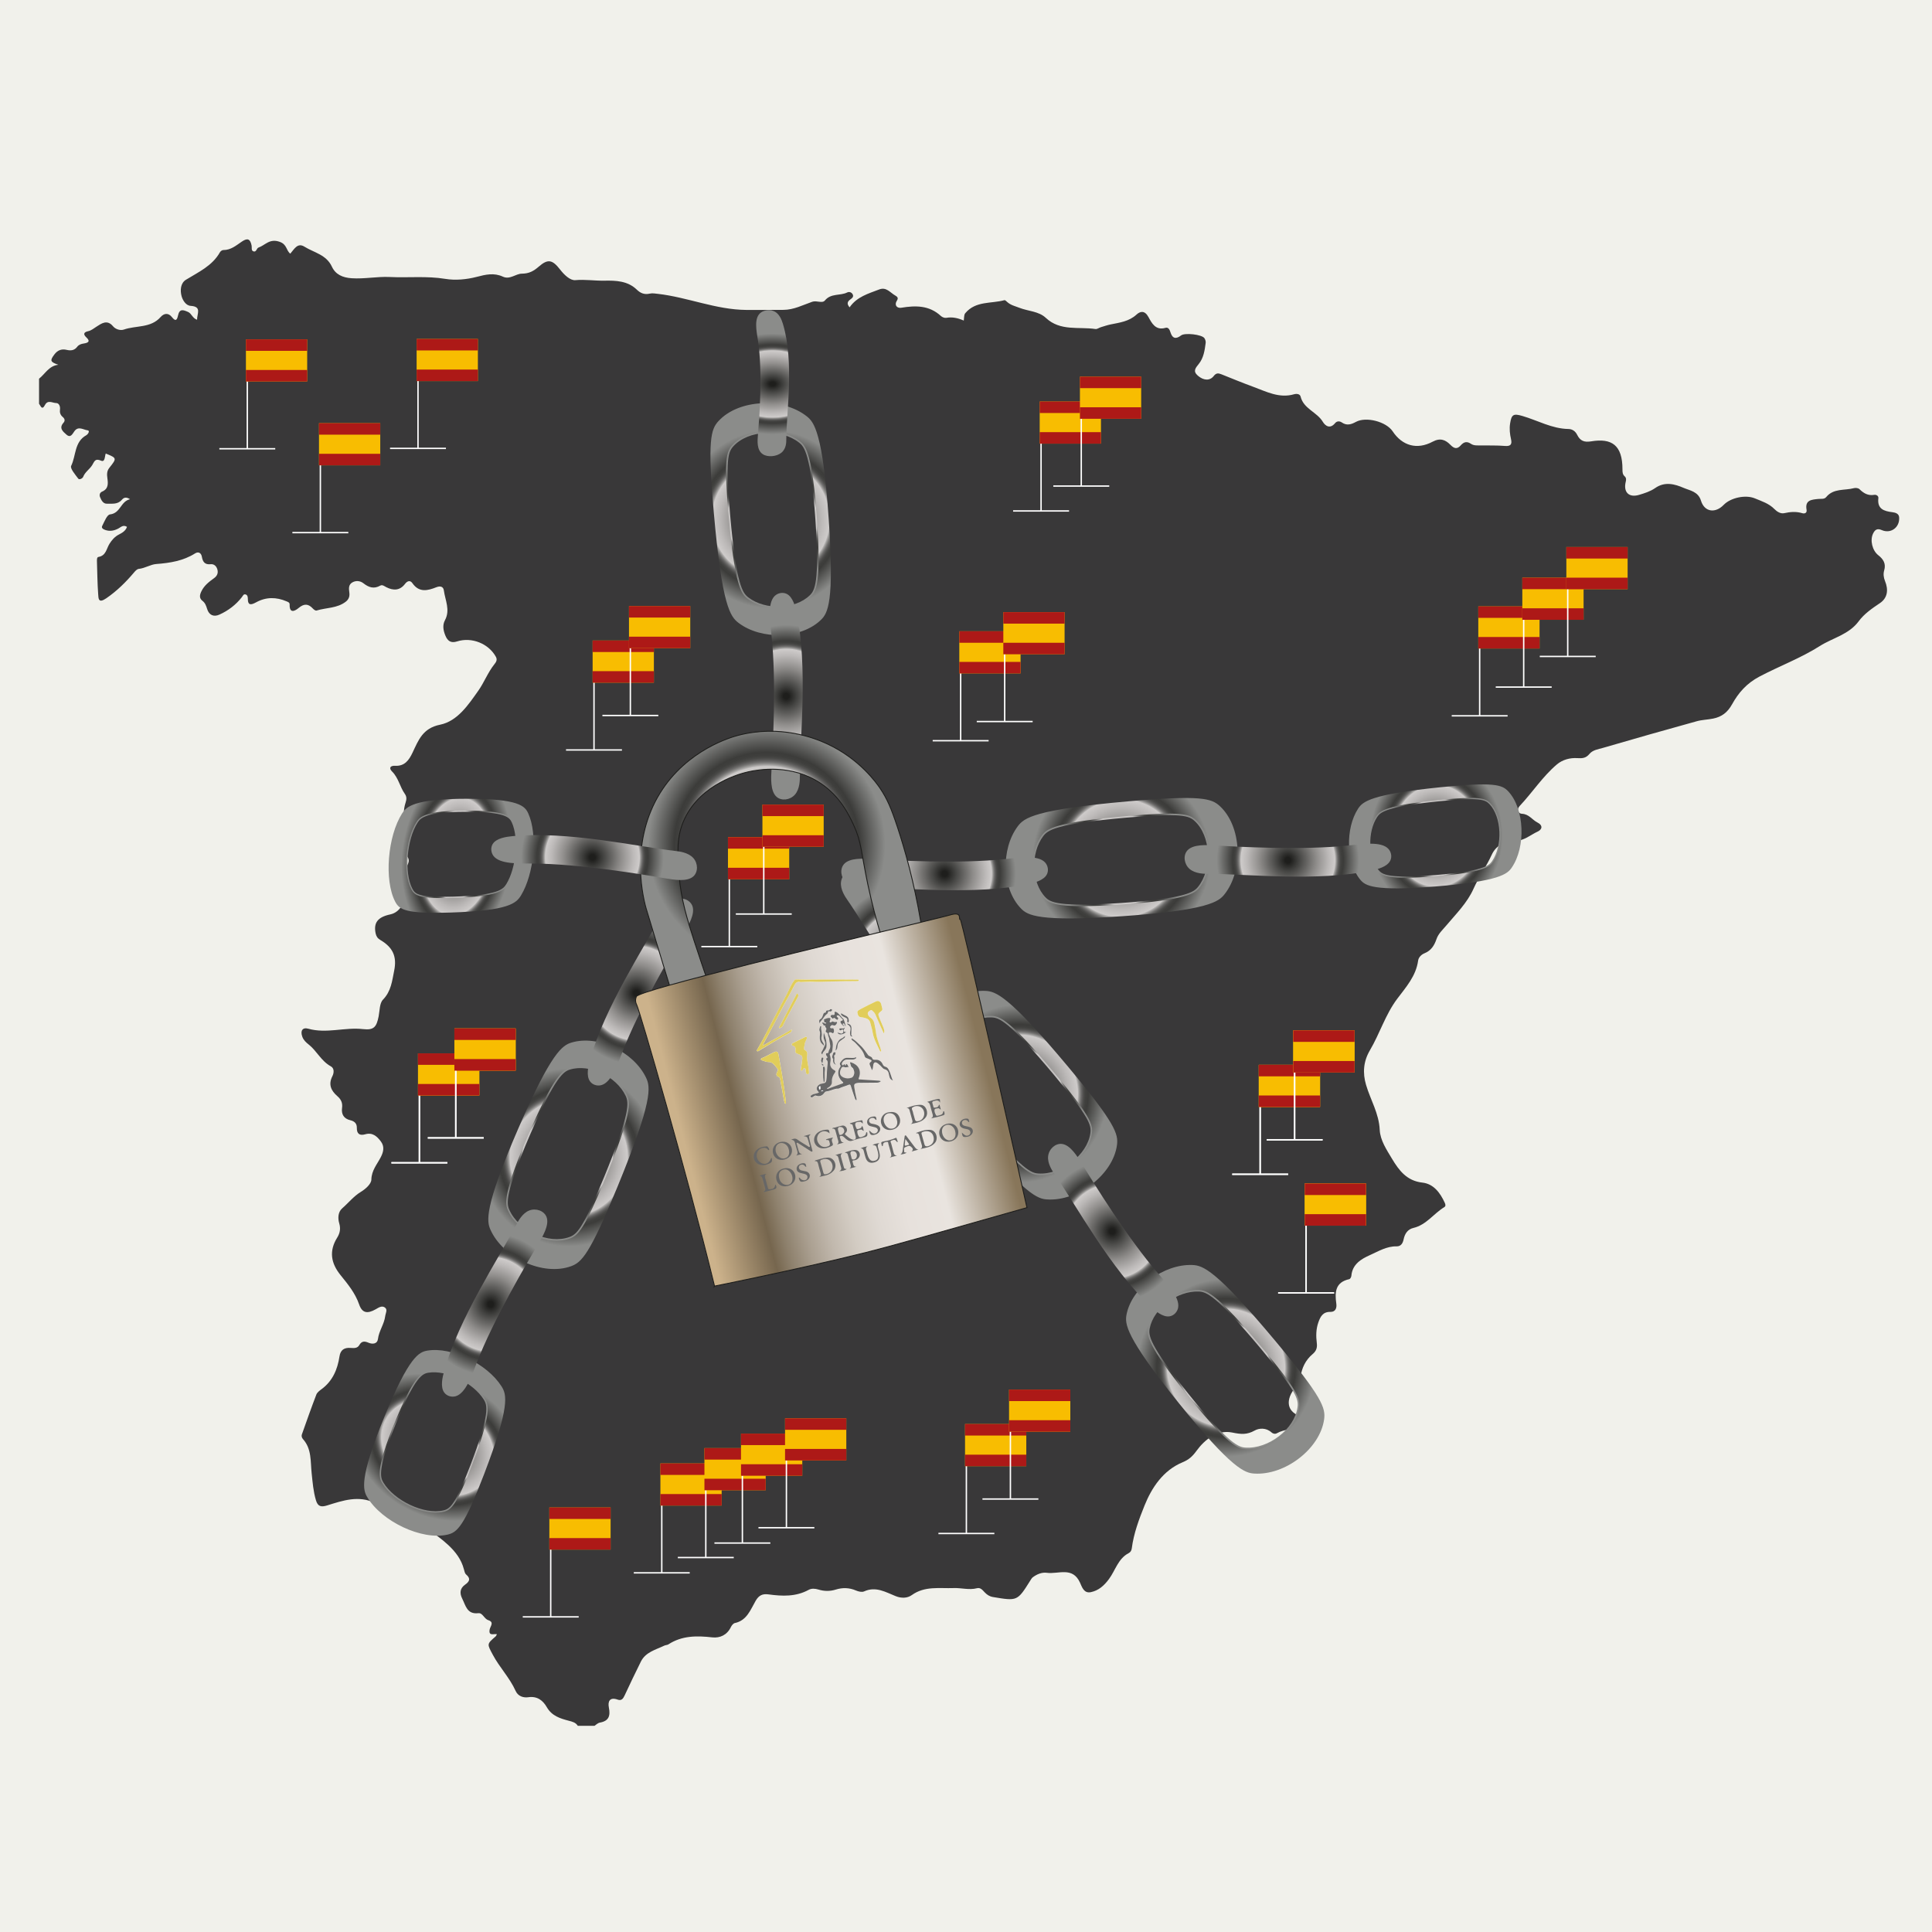 <?xml version="1.0" encoding="utf-8"?>
<!-- Generator: Adobe Illustrator 27.0.0, SVG Export Plug-In . SVG Version: 6.00 Build 0)  -->
<svg version="1.1" id="Capa_1" xmlns="http://www.w3.org/2000/svg" xmlns:xlink="http://www.w3.org/1999/xlink" x="0px" y="0px"
	 viewBox="0 0 620 620" style="enable-background:new 0 0 620 620;" xml:space="preserve">
<style type="text/css">
	.st0{fill:#F1F1EB;}
	.st1{fill:#393839;}
	.st2{fill:url(#SVGID_1_);}
	
		.st3{fill:none;stroke:url(#SVGID_00000029729008905808346230000000873447111325228943_);stroke-width:0.498;stroke-miterlimit:10;}
	.st4{fill:none;}
	.st5{fill:url(#SVGID_00000042018255507088138110000003201590409448365715_);}
	.st6{fill:url(#SVGID_00000035505148229103888900000001531341428643497142_);}
	.st7{fill:url(#SVGID_00000146466689964855663110000000672972070050033798_);}
	
		.st8{fill:none;stroke:url(#SVGID_00000099662700179567239780000009363288679291755913_);stroke-width:0.498;stroke-miterlimit:10;}
	.st9{fill:url(#SVGID_00000183239964078132360460000005310044276629081774_);}
	.st10{fill:url(#SVGID_00000093857082392112154420000000024458519704840852_);}
	
		.st11{fill:none;stroke:url(#SVGID_00000182501167215096408250000004033158820108263062_);stroke-width:0.399;stroke-miterlimit:10;}
	.st12{fill:url(#SVGID_00000023982083069281358180000011615600386753097889_);}
	.st13{fill:url(#SVGID_00000031201386892297769160000003595673270800383638_);}
	
		.st14{fill:none;stroke:url(#SVGID_00000080912152136221701180000014200205119357125277_);stroke-width:0.498;stroke-miterlimit:10;}
	.st15{fill:url(#SVGID_00000020399404100896842490000014492059063867468982_);}
	.st16{fill:url(#SVGID_00000056418154644250791150000004558953520548447152_);}
	
		.st17{fill:none;stroke:url(#SVGID_00000087374524181829418350000005573846958909584774_);stroke-width:0.439;stroke-miterlimit:10;}
	.st18{fill:url(#SVGID_00000164497265684181224750000004308698481762806408_);}
	.st19{fill:url(#SVGID_00000030460196216089826650000016546999250666156990_);}
	
		.st20{fill:none;stroke:url(#SVGID_00000150782739743214035920000000420153475956487855_);stroke-width:0.498;stroke-miterlimit:10;}
	.st21{fill:url(#SVGID_00000039122003771071762160000014882569377778577549_);}
	.st22{fill:url(#SVGID_00000056399388016240379660000010361492653837102781_);}
	
		.st23{fill:none;stroke:url(#SVGID_00000120526789409214749050000011034922195897063358_);stroke-width:0.498;stroke-miterlimit:10;}
	.st24{fill:url(#SVGID_00000111183666954587456870000008850762264578096816_);}
	.st25{fill:none;stroke:#FFFFFF;stroke-width:0.449;stroke-miterlimit:10;}
	.st26{fill:#F8BD01;}
	.st27{fill:#AD1917;}
	.st28{fill:url(#SVGID_00000133494954484934073610000010268962363058712473_);}
	.st29{fill:url(#SVGID_00000062175316850696580620000004232517101620149408_);}
	.st30{fill:none;stroke:#1D1D1B;stroke-width:0.287;stroke-miterlimit:10;}
	.st31{fill:url(#SVGID_00000106827657010781500220000013486531302605003962_);}
	
		.st32{fill:none;stroke:url(#SVGID_00000068673429316647801450000001803133175920362128_);stroke-width:0.391;stroke-miterlimit:10;}
	.st33{fill:url(#SVGID_00000077291443442656616440000005826336380614450352_);}
	.st34{fill:#FFFFFF;}
	.st35{fill:#676767;}
	.st36{fill:#E1CD5A;}
</style>
<rect x="-1" class="st0" width="622" height="620"/>
<g>
	<path class="st1" d="M190.79,553.83c-1.79,0-3.58,0-5.37,0c-0.68-1.08-1.74-1.32-2.92-1.63c-2.74-0.72-5.4-1.53-7.02-4.34
		c-1.23-2.14-3.04-3.62-5.95-3.2c-1.58,0.23-3.29-0.31-4.06-2.02c-1.89-4.21-5.16-7.54-7.32-11.6c-1.85-3.48-1.99-3.4,0.9-5.89
		c0.18-0.16,0.26-0.43,0.42-0.71c-0.99-0.24-2.69,0.72-2.35-1.44c0.17-1.08,1.62-2.4-0.42-3.07c-1.36-0.44-1.8-2.4-3.2-2.24
		c-3.64,0.41-4.04-2.42-5.16-4.65c-0.89-1.78-0.76-3.32,0.89-4.49c1.43-1.01,1.91-1.94,0.35-3.28c-0.42-0.36-0.56-1.11-0.72-1.71
		c-0.83-3.14-2.68-5.57-5.03-7.76c-4.19-3.88-9.1-6.62-14.08-9.27c-2.38-1.27-4.82-2.39-6.06-5.04c-0.29-0.62-0.81-1.21-1.71-0.91
		c-0.4,0.7,0.86,1.31,0.15,1.94c-0.56,0.5-1.22,0.08-1.76-0.18c-5.25-2.55-10.33-0.82-15.33,0.75c-2,0.63-3.05,0.38-3.65-1.63
		c-0.85-2.84-1.07-5.77-1.38-8.69c-0.41-3.76,0.06-7.77-2.77-10.93c-0.37-0.41-0.56-0.98-0.37-1.51c1.51-4.27,3.02-8.55,4.64-12.78
		c0.26-0.69,1.01-1.26,1.65-1.73c3.57-2.61,5.15-6.34,5.78-10.52c0.33-2.19,1.62-2.87,3.53-2.74c1.13,0.07,2.22,0.18,2.85-0.93
		c0.76-1.34,1.72-1.26,2.95-0.73c1.32,0.56,2.82,0.36,3.01-1.17c0.33-2.65,2.02-4.79,2.34-7.38c0.11-0.93,0.86-2.07-0.11-2.76
		c-1-0.71-2.03,0.06-2.96,0.58c-2.67,1.51-4.34,1.22-5.3-1.57c-1.27-3.67-3.65-6.53-5.99-9.43c-3.08-3.82-3.72-7.73-1.05-12.01
		c0.88-1.41,1.16-2.87,0.65-4.6c-0.49-1.65-0.39-3.62,0.95-4.79c2.02-1.75,3.68-3.89,6.01-5.3c1.53-0.93,3.32-2.54,3.35-3.91
		c0.06-2.98,1.86-4.93,3.04-7.24c0.9-1.75,1.21-3.43,0-5.03c-1.21-1.61-2.65-2.96-4.99-2.29c-1.82,0.53-2.75-0.15-2.71-2.09
		c0.03-1.39-0.8-2.11-2.07-2.41c-2.12-0.5-2.95-1.93-2.67-3.98c0.21-1.59-0.32-2.72-1.51-3.75c-1.99-1.72-2.97-3.73-1.6-6.4
		c0.53-1.03,0.68-2.54-0.5-3.18c-3.09-1.67-4.5-4.95-7.13-7.02c-0.86-0.67-1.62-1.4-2.01-2.45c-0.7-1.88,0.02-3.12,1.9-2.6
		c5.87,1.66,11.69-0.54,17.55,0.13c3.52,0.4,4.36-0.66,5.04-4.1c0.36-1.83,0.27-4.2,1.39-5.35c2.62-2.7,2.92-5.98,3.59-9.28
		c0.92-4.52-0.35-7.47-4.48-9.9c-0.85-0.5-1.27-1.16-1.47-2.1c-0.7-3.39,0.66-5.21,4.67-6.07c3.37-0.71,4.17-3.96,6.06-6.11
		c0.54-0.61,0.04-1.55-0.61-2.15c-2.05-1.91-2.02-4-0.65-6.28c0.92-1.54,2.05-3.07,0.02-4.71c-0.61-0.49-0.44-1.37-0.05-2
		c1.56-2.5,0.81-5.04,0.12-7.53c-0.67-2.41-0.71-4.77,0.06-7.12c0.33-1.01,0.4-1.88-0.24-2.78c-1.6-2.24-2.03-5.12-4.08-7.16
		c-1.07-1.06-0.73-1.95,1-1.86c3.02,0.16,4.41-1.81,5.55-4.22c1.89-3.97,3.23-7.84,8.85-8.97c5.59-1.13,9.09-6.43,12.27-10.93
		c1.85-2.61,3.03-5.81,5.1-8.41c0.55-0.69,1.08-1.42,0.53-2.43c-2.31-4.23-7.73-6.46-12.46-4.95c-2.01,0.64-3.06-0.17-3.76-1.89
		c-0.66-1.62-0.99-3.3-0.12-4.93c1.75-3.26,0.07-6.38-0.36-9.53c-0.15-1.14-1-1.6-2.44-1.03c-2.71,1.08-5.5,1.8-7.65-1.31
		c-0.72-1.03-1.63-0.75-2.4,0.26c-1.63,2.14-3.73,2.16-5.95,1.04c-0.64-0.32-1.28-0.91-1.97-0.52c-2.04,1.15-3.69,0.59-5.4-0.75
		c-1.01-0.79-2.36-0.96-3.56-0.28c-1.22,0.69-1.15,1.93-0.98,3.11c0.19,1.25-0.07,2.26-1.13,3.08c-2.77,2.15-6.26,1.88-9.39,2.84
		c-0.3,0.09-0.85-0.29-1.13-0.6c-1.48-1.62-2.84-1.7-4.61-0.22c-1.07,0.9-2.96,1.97-2.88-1.09c0.02-0.68-0.45-0.81-0.98-1.04
		c-3.3-1.41-6.56-1.44-9.74,0.29c-1.55,0.84-2.72,1.22-2.7-1.24c0-0.56-0.16-1.14-0.76-1.28c-0.65-0.15-0.81,0.46-1.15,0.88
		c-1.92,2.47-4.38,4.33-7.2,5.6c-1.81,0.82-3.34,0.23-3.97-1.87c-0.29-0.95-0.61-1.87-1.44-2.51c-1.18-0.9-0.92-1.96-0.37-3.11
		c0.89-1.86,2.45-3.04,4.05-4.2c0.97-0.7,1.4-1.61,1.07-2.8c-0.3-1.08-1.09-1.79-2.15-1.68c-1.9,0.2-2.55-0.77-2.83-2.39
		c-0.22-1.26-1.12-1.74-2.16-1.09c-3.84,2.43-8.06,3.08-12.5,3.42c-1.81,0.14-3.6,1.36-5.59,1.56c-0.52,0.05-1.08,0.62-1.46,1.08
		c-2.65,3.14-5.51,5.98-8.96,8.35c-2.57,1.77-2.51,0.07-2.61-1.38c-0.25-3.47-0.28-6.96-0.39-10.44c-0.02-0.54-0.02-1.36,0.47-1.44
		c2.48-0.41,2.56-2.66,3.57-4.25c0.75-1.17,1.67-2.27,3.03-2.96c1.04-0.52,2.15-1.18,2.57-2.45c-1.24-0.78-1.97,0.12-2.8,0.55
		c-1.33,0.69-2.68,0.96-4.14,0.46c-0.65-0.22-1.36-0.62-1.02-1.29c0.7-1.36,1.53-3.6,2.51-3.71c3.42-0.39,3.36-4.17,6.43-4.88
		c-1.48-0.97-2.19-0.32-2.66,0.22c-1.34,1.53-3.12,1.17-4.75,1.22c-1.21,0.04-1.79-1.08-2.2-2.08c-0.3-0.72-0.12-1.47,0.67-1.81
		c2.03-0.88,1.91-2.54,1.67-4.29c-0.16-1.16-0.21-2.28,0.61-3.31c2.48-3.13,2.46-3.14-1.14-4.61c-0.34,0.92-0.21,2.85-1.48,2.3
		c-1.98-0.85-2.13,0.23-2.87,1.43c-0.81,1.32-2.28,2.18-2.89,3.75c-0.21,0.53-1.24,1.03-1.58,0.58c-0.96-1.29-2.68-3.28-2.27-4.11
		c1.59-3.27,0.99-7.68,4.85-9.82c0.56-0.31,1.29-1.48,0.41-1.58c-1.32-0.15-2.91-1.44-4.17,0.22c-0.67,0.89-1.23,2.38-2.62,1.15
		c-1.05-0.93-2.5-2.05-0.94-3.79c0.6-0.67,0.4-1.32-0.24-1.86c-0.76-0.63-1.01-1.43-0.88-2.4c0.14-1.02-0.32-2.07-1.22-2.07
		c-1.17,0-2.67-1.14-3.59,0.61c-1,1.89-1.37,0.27-1.91-0.37c0-2.68,0-5.37,0-8.05c1.99-1.58,3.2-4.16,6.19-4.47
		c-2.62-0.91-2.75-1.34-1.28-3.3c1.03-1.38,2.33-1.88,3.98-1.48c1.33,0.32,2.48,0.17,3.36-1c0.52-0.69,1.3-0.93,2.11-1.05
		c1.36-0.2,2.22-0.67,0.83-1.95c-1.23-1.13-0.66-1.73,0.54-1.99c1.09-0.24,1.81-0.9,2.7-1.46c1.55-0.98,3.4-2.43,5.31-0.13
		c0.8,0.97,2.36,1.45,3.47,1.06c3.92-1.37,8.63-0.42,11.8-4.02c1.14-1.29,2.54-1.38,3.64,0.03c1.32,1.7,1.69,0.65,1.96-0.58
		c0.49-2.21,1.69-1.75,3.2-1.09c1.18,0.51,1.4,2.02,2.9,2.51c-0.02-1.97,1.61-4.22-2.05-4.46c-1.63-0.1-2.62-1.97-2.93-3.16
		c-0.45-1.72-0.4-4.1,1.42-5.22c4.03-2.48,8.43-4.43,10.91-8.83c0.19-0.34,0.71-0.71,1.07-0.7c2.44,0.02,4.13-1.48,5.98-2.73
		c1.83-1.24,2.68-0.82,3.11,1.32c0.13,0.65-0.23,1.63,0.66,1.86c0.89,0.23,0.93-1.04,1.55-1.25c2.18-0.75,3.52-3.01,6.82-1.83
		c2.37,0.85,2.02,2.78,3.38,3.79c1.24-1.42,2.33-3.63,4.52-2.25c3.07,1.92,7.04,2.54,8.84,6.44c1.14,2.47,3.4,3.51,6.33,3.7
		c4.12,0.27,8.22-0.59,12.19-0.4c5.94,0.29,11.9-0.38,17.86,0.6c3.24,0.54,6.83,0.2,10.04-0.63c2.94-0.77,5.6-1.39,8.44-0.08
		c2.28,1.05,4.11-0.95,6.1-0.96c2.31-0.01,3.79-0.84,5.42-2.26c2.93-2.55,4.36-2.26,6.86,0.96c1.29,1.67,3.22,3.53,4.87,3.38
		c3.16-0.28,6.23,0.23,9.34,0.17c3.63-0.07,7.46,0.04,10.39,2.88c1.16,1.13,2.45,1.67,4.13,1.28c0.84-0.19,1.77-0.04,2.65,0.07
		c9.55,1.1,18.59,5.08,28.33,5.16c3.98,0.03,7.96,0,11.94-0.02c3.32-0.01,6.23-1.55,9.25-2.6c1.44-0.5,3.2,0.63,4.07-0.42
		c1.96-2.38,4.89-1.44,7.16-2.57c0.58-0.29,1.3-0.1,1.68,0.49c0.53,0.82-0.07,1.32-0.68,1.75c-0.92,0.66-1.24,1.39-0.24,2.54
		c2.35-3.42,6.04-4.4,9.5-5.74c2.31-0.9,3.54,1.06,5.19,1.97c1.51,0.83,0.33,1.51,0.16,2.37c-0.24,1.19,0.79,1.69,1.74,1.53
		c4.59-0.76,8.98-0.8,12.7,2.64c0.42,0.39,1.19,0.69,1.72,0.6c1.97-0.35,3.81,0.07,5.63,0.88c0.18-2.03,0.19-2.02,0.55-2.45
		c3.33-3.91,8.27-2.93,12.5-4.1c0.22-0.06,0.61,0.33,0.86,0.56c1.14,1.06,2.58,1.35,3.97,1.9c2.81,1.1,6.16,1.07,8.45,3.22
		c4.66,4.37,10.54,2.77,15.92,3.58c0.54,0.08,1.16-0.41,1.76-0.59c1.02-0.31,2.05-0.66,3.09-0.88c2.95-0.6,5.92-0.95,8.34-3.17
		c1.2-1.1,2.63-1.4,3.83,0.8c1.03,1.89,2.26,4.4,5.45,3.46c0.94-0.28,1.36,0.62,1.61,1.44c0.63,2.05,1.78,2.24,3.41,0.99
		c1.2-0.92,6.65-0.3,7.47,0.87c0.29,0.41,0.48,1.03,0.42,1.51c-0.31,2.39-0.66,4.86-2.21,6.76c-1.09,1.35-1.96,2.34-0.3,3.78
		c1.8,1.56,3.83,1.73,5.09,0.11c0.83-1.07,1.54-0.92,2.53-0.53c3.37,1.35,6.74,2.74,10.15,3.99c4.22,1.54,8.34,3.78,13.12,2.39
		c0.84-0.24,1.88-0.09,2.08,0.75c0.97,3.95,5.23,4.93,7.12,8.08c0.84,1.4,2.36,2.37,3.93,0.46c0.62-0.75,1.49-0.71,2.19-0.23
		c1.59,1.09,3.01,0.63,4.51-0.19c3.27-1.77,9.73-0.09,11.8,3.04c3.07,4.61,7.78,6.01,12.83,3.31c2.47-1.32,4.16-0.57,5.7,1.02
		c1.24,1.28,2.21,1.42,3.33,0.14c1-1.13,1.99-1.34,3.27-0.47c0.93,0.63,2.06,0.5,3.13,0.51c2.59,0.05,5.2-0.05,7.78,0.17
		c1.83,0.15,2.3-0.54,1.94-2.14c-0.38-1.67-0.57-3.35-0.3-5.06c0.45-2.95,1.11-3.25,3.92-2.43c4.93,1.43,9.51,4.11,14.83,4.19
		c1.25,0.02,2.22,0.75,2.77,1.86c0.97,1.94,2.22,2.48,4.53,2.1c6.55-1.08,10.03,1.19,10.01,9.02c0,0.84,0.02,1.59,0.7,2.2
		c0.52,0.47,0.53,1.03,0.36,1.71c-0.84,3.35,0.97,5.22,4.24,4.26c1.79-0.53,3.67-1.13,5.17-2.18c3.13-2.21,6.35-1.29,9.17-0.07
		c1.97,0.85,4.66,1.16,5.55,4.09c1.11,3.65,4.57,4.17,7.29,1.36c2.23-2.3,6.99-3.34,10-2.09c2.21,0.92,4.53,1.63,6.3,3.45
		c0.79,0.81,1.98,1.56,3.13,1.3c1.97-0.44,3.85-0.58,5.81,0.01c0.76,0.23,1.54-0.08,1.36-1.09c-0.58-3.17,1.66-3.26,3.75-3.48
		c0.88-0.1,1.92,0.16,2.54-0.59c2.36-2.9,5.91-2.07,8.92-2.88c0.54-0.15,1.41-0.03,1.77,0.33c1.35,1.33,2.77,2.16,4.76,1.82
		c0.6-0.1,1.39,0.31,1.3,1.06c-0.42,3.47,1.78,4.18,4.5,4.51c0.96,0.12,2.08,0.44,2.17,1.63c0.24,3.25-2.67,5.4-5.61,4.1
		c-1.5-0.66-2.2-0.02-2.76,1.13c-1.04,2.15-0.25,5.43,1.67,6.94c1.6,1.26,2.54,2.69,1.9,4.86c-0.33,1.12-0.2,2.3,0.26,3.42
		c1.15,2.79,0.85,5.43-1.63,7.1c-2.54,1.71-5.04,3.42-6.83,5.84c-3.16,4.27-8.33,5.31-12.46,7.93c-6.06,3.85-12.92,6.41-19.33,9.78
		c-4.17,2.19-6.79,5.24-8.81,8.89c-1.49,2.68-3.35,4.05-6.09,4.61c-1.75,0.36-3.58,0.38-5.29,0.86
		c-10.04,2.78-20.06,5.62-30.06,8.54c-1.51,0.44-3.29,0.66-4.35,1.95c-1.11,1.34-2.22,1.45-3.9,1.34c-2.3-0.15-4.72,0.48-6.54,2.02
		c-4.59,3.89-7.86,9.01-11.97,13.36c-1.01,1.07-0.42,2.44,0.71,2.48c2.28,0.07,3.3,1.92,4.97,2.77c1.97,1,1.49,2.31,0.12,2.94
		c-2.31,1.06-4.29,2.92-7.06,2.97c-3.35,0.06-6.26,1.35-7.68,4.47c-1.71,3.76-4.15,7.1-5.82,10.85c-2.06,4.64-5.66,8.15-8.84,11.94
		c-1.16,1.37-2.49,2.56-3.08,4.3c-0.69,2.02-1.72,3.68-3.85,4.53c-1,0.4-1.9,1.31-2.04,2.37c-0.69,4.97-3.88,8.47-6.72,12.26
		c-3.77,5.02-5.58,11.13-8.74,16.49c-2.1,3.56-2.38,7.26-1.25,11.1c1.42,4.82,4.15,9.16,4.39,14.44c0.16,3.38,2.24,6.43,3.96,9.31
		c2.19,3.66,4.72,7.07,9.72,7.62c3.61,0.4,5.71,3.26,7.18,6.45c0.24,0.51,0.41,1.1-0.16,1.44c-3.4,2.06-5.73,5.68-9.89,6.66
		c-1.85,0.43-2.77,1.86-3.14,3.66c-0.26,1.26-0.87,2.28-2.25,2.25c-3.19-0.07-5.85,1.6-8.55,2.8c-2.78,1.24-5.66,2.92-5.97,6.65
		c-0.03,0.38-0.36,1-0.64,1.07c-4.54,0.98-4.71,4.2-4.19,7.87c0.19,1.36-0.23,2.67-1.89,2.64c-2.43-0.05-3.23,1.53-3.88,3.39
		c-0.76,2.17-0.77,4.4-0.49,6.63c0.18,1.44-0.14,2.52-1.34,3.52c-2.27,1.9-3.52,4.5-3.88,7.4c-0.15,1.23-0.54,2.02-1.36,2.95
		c-3.84,4.37-3.02,8.45,1.77,9.72c0.7,0.19,1.88-0.38,1.96,0.82c0.08,1.14-0.98,1.55-1.88,2c-2.57,1.3-5.59,1.12-8.12,2.53
		c-0.58,0.32-1.26,0.12-1.75-0.33c-1.64-1.49-3.91-1.36-5.31-0.57c-2.53,1.42-4.42,1.23-7.27,0.65c-4.7-0.96-8.77,2.21-11.44,5.9
		c-1.3,1.8-2.5,2.84-4.43,3.64c-6.29,2.61-9.93,8.18-12.23,13.88c-1.74,4.32-3.49,8.97-4.1,13.78c-0.08,0.64-0.39,1.2-1,1.51
		c-3.39,1.76-4.25,5.51-6.3,8.29c-1.59,2.16-3.35,3.71-5.84,4.23c-2.25,0.48-2.85-1.71-3.49-3.09c-2.39-5.2-6.94-2.62-10.6-3.12
		c-1.61-0.22-3.17,0.43-4.5,1.41c-0.35,0.25-0.58,0.68-0.82,1.05c-4.17,6.66-4.16,6.62-11.96,5.32c-1.18-0.2-1.94-0.73-2.7-1.52
		c-0.67-0.7-1.33-1.61-2.47-1.31c-2.51,0.65-4.98-0.14-7.46-0.05c-4.56,0.17-9.28-0.74-13.45,2.25c-1.44,1.03-3.33,1.07-5.15,0.35
		c-3.24-1.29-6.39-3.25-10.16-1.53c-0.69,0.31-1.82,0.05-2.6-0.29c-2.17-0.93-4.31-0.98-6.52-0.29c-1.84,0.57-3.68,0.55-5.54-0.02
		c-1.03-0.31-2.17-0.43-3.15,0.11c-4.09,2.23-8.45,2.05-12.83,1.45c-1.96-0.27-3.13,0.29-4.15,2.04c-1.67,2.86-2.79,6.33-6.71,7.16
		c-0.5,0.11-1.01,0.78-1.26,1.31c-1.22,2.53-3.51,3.55-5.94,3.28c-4.97-0.56-9.73-0.6-14.11,2.25c-0.36,0.23-0.88,0.2-1.28,0.39
		c-2.78,1.34-6.01,2.05-7.55,5.15c-1.78,3.59-3.52,7.21-5.21,10.85c-0.47,1.02-1,1.77-2.21,1.34c-2.59-0.93-3.23,0.6-2.84,2.55
		c0.53,2.67-0.02,4.3-2.88,4.82C191.8,552.94,191.31,553.49,190.79,553.83z"/>
</g>
<g>
	<radialGradient id="SVGID_1_" cx="247.316" cy="166.609" r="29.65" gradientUnits="userSpaceOnUse">
		<stop  offset="0.037" style="stop-color:#1E1E1C"/>
		<stop  offset="0.148" style="stop-color:#434341"/>
		<stop  offset="0.383" style="stop-color:#8E8C8A"/>
		<stop  offset="0.552" style="stop-color:#BCB9B8"/>
		<stop  offset="0.636" style="stop-color:#CECBCA"/>
		<stop  offset="0.646" style="stop-color:#AEACAB"/>
		<stop  offset="0.66" style="stop-color:#8B8A88"/>
		<stop  offset="0.674" style="stop-color:#6E6D6C"/>
		<stop  offset="0.69" style="stop-color:#585756"/>
		<stop  offset="0.706" style="stop-color:#484846"/>
		<stop  offset="0.725" style="stop-color:#3F3F3D"/>
		<stop  offset="0.751" style="stop-color:#3C3C3A"/>
		<stop  offset="0.963" style="stop-color:#8B8C8A"/>
	</radialGradient>
	<path class="st2" d="M265.94,166.54c-1.92-27.85-4.75-31.1-6.98-32.89c-7.74-6.19-21.94-5.56-28.4,1.49
		c-2.42,2.65-3.56,5.98-1.49,29.4c2.65,30.05,5.3,33.37,7.97,35.38c7.31,5.51,20.04,5.19,26.41-1
		C265.62,196.82,267.79,193.32,265.94,166.54z M260.04,191.22c-4.82,4.67-14.43,4.92-19.96,0.75c-2.02-1.52-4.02-4.03-6.02-26.73
		c-1.56-17.7-0.7-20.22,1.13-22.22c4.88-5.33,15.62-5.81,21.46-1.13c1.68,1.35,3.82,3.81,5.27,24.85
		C263.32,186.99,261.68,189.63,260.04,191.22z"/>
	
		<radialGradient id="SVGID_00000074425154208232756730000012702269214975873980_" cx="247.85" cy="166.799" r="22.643" gradientUnits="userSpaceOnUse">
		<stop  offset="0.037" style="stop-color:#1E1E1C"/>
		<stop  offset="0.148" style="stop-color:#434341"/>
		<stop  offset="0.383" style="stop-color:#8E8C8A"/>
		<stop  offset="0.552" style="stop-color:#BCB9B8"/>
		<stop  offset="0.636" style="stop-color:#CECBCA"/>
		<stop  offset="0.646" style="stop-color:#AEACAB"/>
		<stop  offset="0.66" style="stop-color:#8B8A88"/>
		<stop  offset="0.674" style="stop-color:#6E6D6C"/>
		<stop  offset="0.69" style="stop-color:#585756"/>
		<stop  offset="0.706" style="stop-color:#484846"/>
		<stop  offset="0.725" style="stop-color:#3F3F3D"/>
		<stop  offset="0.751" style="stop-color:#3C3C3A"/>
		<stop  offset="0.963" style="stop-color:#8B8C8A"/>
	</radialGradient>
	
		<path style="fill:none;stroke:url(#SVGID_00000074425154208232756730000012702269214975873980_);stroke-width:0.498;stroke-miterlimit:10;" d="
		M260.04,191.22c-4.82,4.67-14.43,4.92-19.96,0.75c-2.02-1.52-4.02-4.03-6.02-26.73c-1.56-17.7-0.7-20.22,1.13-22.22
		c4.88-5.33,15.62-5.81,21.46-1.13c1.68,1.35,3.82,3.81,5.27,24.85C263.32,186.99,261.68,189.63,260.04,191.22z"/>
	<path class="st4" d="M260.04,191.22c-4.82,4.67-14.43,4.92-19.96,0.75c-2.02-1.52-4.02-4.03-6.02-26.73
		c-1.56-17.7-0.7-20.22,1.13-22.22c4.88-5.33,15.62-5.81,21.46-1.13c1.68,1.35,3.82,3.81,5.27,24.85
		C263.32,186.99,261.68,189.63,260.04,191.22z"/>
</g>
<radialGradient id="SVGID_00000174563976702664837620000006244743184096734897_" cx="247.938" cy="566.364" r="23.74" gradientTransform="matrix(1 0 0 0.707 0 -277.207)" gradientUnits="userSpaceOnUse">
	<stop  offset="0.037" style="stop-color:#1E1E1C"/>
	<stop  offset="0.148" style="stop-color:#434341"/>
	<stop  offset="0.383" style="stop-color:#8E8C8A"/>
	<stop  offset="0.552" style="stop-color:#BCB9B8"/>
	<stop  offset="0.636" style="stop-color:#CECBCA"/>
	<stop  offset="0.646" style="stop-color:#AEACAB"/>
	<stop  offset="0.66" style="stop-color:#8B8A88"/>
	<stop  offset="0.674" style="stop-color:#6E6D6C"/>
	<stop  offset="0.69" style="stop-color:#585756"/>
	<stop  offset="0.706" style="stop-color:#484846"/>
	<stop  offset="0.725" style="stop-color:#3F3F3D"/>
	<stop  offset="0.751" style="stop-color:#3C3C3A"/>
	<stop  offset="0.963" style="stop-color:#8B8C8A"/>
</radialGradient>
<path style="fill:url(#SVGID_00000174563976702664837620000006244743184096734897_);" d="M244.29,100.22
	c-2.46,1.63-1.53,5.93-1.07,8.92c1.62,10.6,0.42,25.32,0,30.53c-0.14,1.7-0.44,4.81,1.61,6.11c1.59,1.01,4.34,0.75,5.89-0.47
	c1.63-1.29,1.61-3.43,1.61-4.23c0-8.46,2.62-24.88-1.07-37.1c-0.38-1.24-1.15-3.55-3.21-4.23
	C246.81,99.34,245.28,99.56,244.29,100.22z"/>
<radialGradient id="SVGID_00000154419136141369798980000006476519486800549805_" cx="252.301" cy="223.417" r="23.74" gradientUnits="userSpaceOnUse">
	<stop  offset="0.037" style="stop-color:#1E1E1C"/>
	<stop  offset="0.148" style="stop-color:#434341"/>
	<stop  offset="0.383" style="stop-color:#8E8C8A"/>
	<stop  offset="0.552" style="stop-color:#BCB9B8"/>
	<stop  offset="0.636" style="stop-color:#CECBCA"/>
	<stop  offset="0.646" style="stop-color:#AEACAB"/>
	<stop  offset="0.66" style="stop-color:#8B8A88"/>
	<stop  offset="0.674" style="stop-color:#6E6D6C"/>
	<stop  offset="0.69" style="stop-color:#585756"/>
	<stop  offset="0.706" style="stop-color:#484846"/>
	<stop  offset="0.725" style="stop-color:#3F3F3D"/>
	<stop  offset="0.751" style="stop-color:#3C3C3A"/>
	<stop  offset="0.963" style="stop-color:#8B8C8A"/>
</radialGradient>
<path style="fill:url(#SVGID_00000154419136141369798980000006476519486800549805_);" d="M248.65,191.21
	c-2.46,2.3-1.53,8.4-1.07,12.63c1.62,15.01,0.42,35.83,0,43.21c-0.14,2.4-0.44,6.81,1.61,8.64c1.59,1.42,4.34,1.07,5.89-0.66
	c1.63-1.83,1.61-4.85,1.61-5.98c0-11.97,2.62-35.21-1.07-52.51c-0.38-1.76-1.15-5.02-3.21-5.98
	C251.17,189.98,249.64,190.29,248.65,191.21z"/>
<g>
	
		<radialGradient id="SVGID_00000063628535596716526000000014116560644045797784_" cx="180.584" cy="-1987.391" r="29.65" gradientTransform="matrix(0 1 -1 0 -1627.44 94.824)" gradientUnits="userSpaceOnUse">
		<stop  offset="0.037" style="stop-color:#1E1E1C"/>
		<stop  offset="0.148" style="stop-color:#434341"/>
		<stop  offset="0.383" style="stop-color:#8E8C8A"/>
		<stop  offset="0.552" style="stop-color:#BCB9B8"/>
		<stop  offset="0.636" style="stop-color:#CECBCA"/>
		<stop  offset="0.646" style="stop-color:#AEACAB"/>
		<stop  offset="0.66" style="stop-color:#8B8A88"/>
		<stop  offset="0.674" style="stop-color:#6E6D6C"/>
		<stop  offset="0.69" style="stop-color:#585756"/>
		<stop  offset="0.706" style="stop-color:#484846"/>
		<stop  offset="0.725" style="stop-color:#3F3F3D"/>
		<stop  offset="0.751" style="stop-color:#3C3C3A"/>
		<stop  offset="0.963" style="stop-color:#8B8C8A"/>
	</radialGradient>
	<path style="fill:url(#SVGID_00000063628535596716526000000014116560644045797784_);" d="M360.02,294.03
		c27.85-1.92,31.1-4.75,32.89-6.98c6.19-7.74,5.56-21.94-1.49-28.4c-2.65-2.42-5.98-3.56-29.4-1.49
		c-30.05,2.65-33.37,5.3-35.38,7.97c-5.51,7.31-5.19,20.04,1,26.41C329.74,293.72,333.24,295.88,360.02,294.03z M335.34,288.14
		c-4.67-4.82-4.92-14.43-0.75-19.96c1.52-2.02,4.03-4.02,26.73-6.02c17.7-1.56,20.22-0.7,22.22,1.13
		c5.33,4.88,5.81,15.62,1.13,21.46c-1.35,1.68-3.81,3.82-24.85,5.27C339.57,291.41,336.93,289.77,335.34,288.14z"/>
	
		<radialGradient id="SVGID_00000147210102504828368880000004510328227935289255_" cx="181.118" cy="-1987.2" r="22.643" gradientTransform="matrix(0 1 -1 0 -1627.44 94.824)" gradientUnits="userSpaceOnUse">
		<stop  offset="0.037" style="stop-color:#1E1E1C"/>
		<stop  offset="0.148" style="stop-color:#434341"/>
		<stop  offset="0.383" style="stop-color:#8E8C8A"/>
		<stop  offset="0.552" style="stop-color:#BCB9B8"/>
		<stop  offset="0.636" style="stop-color:#CECBCA"/>
		<stop  offset="0.646" style="stop-color:#AEACAB"/>
		<stop  offset="0.66" style="stop-color:#8B8A88"/>
		<stop  offset="0.674" style="stop-color:#6E6D6C"/>
		<stop  offset="0.69" style="stop-color:#585756"/>
		<stop  offset="0.706" style="stop-color:#484846"/>
		<stop  offset="0.725" style="stop-color:#3F3F3D"/>
		<stop  offset="0.751" style="stop-color:#3C3C3A"/>
		<stop  offset="0.963" style="stop-color:#8B8C8A"/>
	</radialGradient>
	
		<path style="fill:none;stroke:url(#SVGID_00000147210102504828368880000004510328227935289255_);stroke-width:0.498;stroke-miterlimit:10;" d="
		M335.34,288.14c-4.67-4.82-4.92-14.43-0.75-19.96c1.52-2.02,4.03-4.02,26.73-6.02c17.7-1.56,20.22-0.7,22.22,1.13
		c5.33,4.88,5.81,15.62,1.13,21.46c-1.35,1.68-3.81,3.82-24.85,5.27C339.57,291.41,336.93,289.77,335.34,288.14z"/>
	<path class="st4" d="M335.34,288.14c-4.67-4.82-4.92-14.43-0.75-19.96c1.52-2.02,4.03-4.02,26.73-6.02
		c17.7-1.56,20.22-0.7,22.22,1.13c5.33,4.88,5.81,15.62,1.13,21.46c-1.35,1.68-3.81,3.82-24.85,5.27
		C339.57,291.41,336.93,289.77,335.34,288.14z"/>
</g>
<radialGradient id="SVGID_00000168798098301372046410000004982033354845129885_" cx="185.569" cy="-1930.582" r="23.74" gradientTransform="matrix(0 1 -1 0 -1627.44 94.824)" gradientUnits="userSpaceOnUse">
	<stop  offset="0.037" style="stop-color:#1E1E1C"/>
	<stop  offset="0.148" style="stop-color:#434341"/>
	<stop  offset="0.383" style="stop-color:#8E8C8A"/>
	<stop  offset="0.552" style="stop-color:#BCB9B8"/>
	<stop  offset="0.636" style="stop-color:#CECBCA"/>
	<stop  offset="0.646" style="stop-color:#AEACAB"/>
	<stop  offset="0.66" style="stop-color:#8B8A88"/>
	<stop  offset="0.674" style="stop-color:#6E6D6C"/>
	<stop  offset="0.69" style="stop-color:#585756"/>
	<stop  offset="0.706" style="stop-color:#484846"/>
	<stop  offset="0.725" style="stop-color:#3F3F3D"/>
	<stop  offset="0.751" style="stop-color:#3C3C3A"/>
	<stop  offset="0.963" style="stop-color:#8B8C8A"/>
</radialGradient>
<path style="fill:url(#SVGID_00000168798098301372046410000004982033354845129885_);" d="M335.35,276.74
	c-2.3-2.46-8.4-1.53-12.63-1.07c-15.01,1.62-35.83,0.42-43.21,0c-2.4-0.14-6.81-0.44-8.64,1.61c-1.42,1.59-1.07,4.34,0.66,5.89
	c1.83,1.63,4.85,1.61,5.98,1.61c11.97,0,35.21,2.62,52.51-1.07c1.76-0.38,5.02-1.15,5.98-3.21
	C336.58,279.26,336.27,277.73,335.35,276.74z"/>
<g>
	
		<radialGradient id="SVGID_00000177459195150747260220000008481872412820607934_" cx="338.39" cy="-2513.565" r="29.65" gradientTransform="matrix(0 0.863 -0.744 0 -1409.111 -23.761)" gradientUnits="userSpaceOnUse">
		<stop  offset="0.037" style="stop-color:#1E1E1C"/>
		<stop  offset="0.148" style="stop-color:#434341"/>
		<stop  offset="0.383" style="stop-color:#8E8C8A"/>
		<stop  offset="0.552" style="stop-color:#BCB9B8"/>
		<stop  offset="0.636" style="stop-color:#CECBCA"/>
		<stop  offset="0.646" style="stop-color:#AEACAB"/>
		<stop  offset="0.66" style="stop-color:#8B8A88"/>
		<stop  offset="0.674" style="stop-color:#6E6D6C"/>
		<stop  offset="0.69" style="stop-color:#585756"/>
		<stop  offset="0.706" style="stop-color:#484846"/>
		<stop  offset="0.725" style="stop-color:#3F3F3D"/>
		<stop  offset="0.751" style="stop-color:#3C3C3A"/>
		<stop  offset="0.963" style="stop-color:#8B8C8A"/>
	</radialGradient>
	<path style="fill:url(#SVGID_00000177459195150747260220000008481872412820607934_);" d="M460.65,284.48
		c20.72-1.66,23.14-4.1,24.46-6.02c4.61-6.68,4.14-18.94-1.11-24.52c-1.97-2.09-4.45-3.07-21.87-1.29
		c-22.35,2.29-24.82,4.58-26.32,6.88c-4.1,6.32-3.86,17.3,0.74,22.8C438.12,284.21,440.72,286.08,460.65,284.48z M442.29,279.39
		c-3.47-4.16-3.66-12.46-0.56-17.23c1.13-1.74,3-3.47,19.89-5.2c13.17-1.35,15.04-0.6,16.53,0.98c3.97,4.22,4.32,13.48,0.84,18.53
		c-1,1.45-2.83,3.3-18.48,4.55C445.44,282.23,443.47,280.81,442.29,279.39z"/>
	
		<radialGradient id="SVGID_00000147197876488872028210000002840223646298789046_" cx="338.923" cy="-2513.374" r="22.596" gradientTransform="matrix(0 0.863 -0.744 0 -1409.111 -23.761)" gradientUnits="userSpaceOnUse">
		<stop  offset="0.037" style="stop-color:#1E1E1C"/>
		<stop  offset="0.148" style="stop-color:#434341"/>
		<stop  offset="0.383" style="stop-color:#8E8C8A"/>
		<stop  offset="0.552" style="stop-color:#BCB9B8"/>
		<stop  offset="0.636" style="stop-color:#CECBCA"/>
		<stop  offset="0.646" style="stop-color:#AEACAB"/>
		<stop  offset="0.66" style="stop-color:#8B8A88"/>
		<stop  offset="0.674" style="stop-color:#6E6D6C"/>
		<stop  offset="0.69" style="stop-color:#585756"/>
		<stop  offset="0.706" style="stop-color:#484846"/>
		<stop  offset="0.725" style="stop-color:#3F3F3D"/>
		<stop  offset="0.751" style="stop-color:#3C3C3A"/>
		<stop  offset="0.963" style="stop-color:#8B8C8A"/>
	</radialGradient>
	
		<path style="fill:none;stroke:url(#SVGID_00000147197876488872028210000002840223646298789046_);stroke-width:0.399;stroke-miterlimit:10;" d="
		M442.29,279.39c-3.47-4.16-3.66-12.46-0.56-17.23c1.13-1.74,3-3.47,19.89-5.2c13.17-1.35,15.04-0.6,16.53,0.98
		c3.97,4.22,4.32,13.48,0.84,18.53c-1,1.45-2.83,3.3-18.48,4.55C445.44,282.23,443.47,280.81,442.29,279.39z"/>
	<path class="st4" d="M442.29,279.39c-3.47-4.16-3.66-12.46-0.56-17.23c1.13-1.74,3-3.47,19.89-5.2c13.17-1.35,15.04-0.6,16.53,0.98
		c3.97,4.22,4.32,13.48,0.84,18.53c-1,1.45-2.83,3.3-18.48,4.55C445.44,282.23,443.47,280.81,442.29,279.39z"/>
</g>
<radialGradient id="SVGID_00000098937348479904321390000001671493494748433059_" cx="181.206" cy="-2040.756" r="23.74" gradientTransform="matrix(0 1 -1 0 -1627.44 94.824)" gradientUnits="userSpaceOnUse">
	<stop  offset="0.037" style="stop-color:#1E1E1C"/>
	<stop  offset="0.148" style="stop-color:#434341"/>
	<stop  offset="0.383" style="stop-color:#8E8C8A"/>
	<stop  offset="0.552" style="stop-color:#BCB9B8"/>
	<stop  offset="0.636" style="stop-color:#CECBCA"/>
	<stop  offset="0.646" style="stop-color:#AEACAB"/>
	<stop  offset="0.66" style="stop-color:#8B8A88"/>
	<stop  offset="0.674" style="stop-color:#6E6D6C"/>
	<stop  offset="0.69" style="stop-color:#585756"/>
	<stop  offset="0.706" style="stop-color:#484846"/>
	<stop  offset="0.725" style="stop-color:#3F3F3D"/>
	<stop  offset="0.751" style="stop-color:#3C3C3A"/>
	<stop  offset="0.963" style="stop-color:#8B8C8A"/>
</radialGradient>
<path style="fill:url(#SVGID_00000098937348479904321390000001671493494748433059_);" d="M445.52,272.38
	c-2.3-2.46-8.4-1.53-12.63-1.07c-15.01,1.62-35.83,0.42-43.21,0c-2.4-0.14-6.81-0.44-8.64,1.61c-1.42,1.59-1.07,4.34,0.66,5.89
	c1.83,1.63,4.85,1.61,5.98,1.61c11.97,0,35.21,2.62,52.51-1.07c1.76-0.38,5.02-1.15,5.98-3.21
	C446.76,274.9,446.45,273.37,445.52,272.38z"/>
<g>
	
		<radialGradient id="SVGID_00000075137177839631995870000004728156159209429939_" cx="-3797.789" cy="-1059.684" r="29.65" gradientTransform="matrix(-0.888 -0.46 0.46 -0.888 -2702.448 -2316.506)" gradientUnits="userSpaceOnUse">
		<stop  offset="0.037" style="stop-color:#1E1E1C"/>
		<stop  offset="0.148" style="stop-color:#434341"/>
		<stop  offset="0.383" style="stop-color:#8E8C8A"/>
		<stop  offset="0.552" style="stop-color:#BCB9B8"/>
		<stop  offset="0.636" style="stop-color:#CECBCA"/>
		<stop  offset="0.646" style="stop-color:#AEACAB"/>
		<stop  offset="0.66" style="stop-color:#8B8A88"/>
		<stop  offset="0.674" style="stop-color:#6E6D6C"/>
		<stop  offset="0.69" style="stop-color:#585756"/>
		<stop  offset="0.706" style="stop-color:#484846"/>
		<stop  offset="0.725" style="stop-color:#3F3F3D"/>
		<stop  offset="0.751" style="stop-color:#3C3C3A"/>
		<stop  offset="0.963" style="stop-color:#8B8C8A"/>
	</radialGradient>
	<path style="fill:url(#SVGID_00000075137177839631995870000004728156159209429939_);" d="M166.31,362.19
		c-11.1,25.62-10.08,29.8-8.93,32.41c4.02,9.06,16.93,15.03,25.91,11.73c3.36-1.24,5.91-3.67,14.84-25.42
		c11.46-27.9,10.63-32.07,9.19-35.08c-3.96-8.26-15.41-13.82-23.91-11.26C180.51,335.44,176.98,337.55,166.31,362.19z
		 M182.89,342.98c6.43-1.93,15.08,2.27,18.07,8.51c1.09,2.28,1.72,5.43-6.94,26.51c-6.75,16.43-8.68,18.28-11.22,19.21
		c-6.79,2.49-16.54-2.02-19.58-8.87c-0.88-1.97-1.64-5.14,6.74-24.49C178.03,345.23,180.71,343.64,182.89,342.98z"/>
	
		<radialGradient id="SVGID_00000003098897372862978590000007477811726636995722_" cx="-3797.255" cy="-1059.493" r="22.643" gradientTransform="matrix(-0.888 -0.46 0.46 -0.888 -2702.448 -2316.506)" gradientUnits="userSpaceOnUse">
		<stop  offset="0.037" style="stop-color:#1E1E1C"/>
		<stop  offset="0.148" style="stop-color:#434341"/>
		<stop  offset="0.383" style="stop-color:#8E8C8A"/>
		<stop  offset="0.552" style="stop-color:#BCB9B8"/>
		<stop  offset="0.636" style="stop-color:#CECBCA"/>
		<stop  offset="0.646" style="stop-color:#AEACAB"/>
		<stop  offset="0.66" style="stop-color:#8B8A88"/>
		<stop  offset="0.674" style="stop-color:#6E6D6C"/>
		<stop  offset="0.69" style="stop-color:#585756"/>
		<stop  offset="0.706" style="stop-color:#484846"/>
		<stop  offset="0.725" style="stop-color:#3F3F3D"/>
		<stop  offset="0.751" style="stop-color:#3C3C3A"/>
		<stop  offset="0.963" style="stop-color:#8B8C8A"/>
	</radialGradient>
	
		<path style="fill:none;stroke:url(#SVGID_00000003098897372862978590000007477811726636995722_);stroke-width:0.498;stroke-miterlimit:10;" d="
		M182.89,342.98c6.43-1.93,15.08,2.27,18.07,8.51c1.09,2.28,1.72,5.43-6.94,26.51c-6.75,16.43-8.68,18.28-11.22,19.21
		c-6.79,2.49-16.54-2.02-19.58-8.87c-0.88-1.97-1.64-5.14,6.74-24.49C178.03,345.23,180.71,343.64,182.89,342.98z"/>
	<path class="st4" d="M182.89,342.98c6.43-1.93,15.08,2.27,18.07,8.51c1.09,2.28,1.72,5.43-6.94,26.51
		c-6.75,16.43-8.68,18.28-11.22,19.21c-6.79,2.49-16.54-2.02-19.58-8.87c-0.88-1.97-1.64-5.14,6.74-24.49
		C178.03,345.23,180.71,343.64,182.89,342.98z"/>
</g>
<radialGradient id="SVGID_00000094587145283687938250000017518812530685496767_" cx="-3792.804" cy="-1002.875" r="23.74" gradientTransform="matrix(-0.888 -0.46 0.46 -0.888 -2702.448 -2316.506)" gradientUnits="userSpaceOnUse">
	<stop  offset="0.037" style="stop-color:#1E1E1C"/>
	<stop  offset="0.148" style="stop-color:#434341"/>
	<stop  offset="0.383" style="stop-color:#8E8C8A"/>
	<stop  offset="0.552" style="stop-color:#BCB9B8"/>
	<stop  offset="0.636" style="stop-color:#CECBCA"/>
	<stop  offset="0.646" style="stop-color:#AEACAB"/>
	<stop  offset="0.66" style="stop-color:#8B8A88"/>
	<stop  offset="0.674" style="stop-color:#6E6D6C"/>
	<stop  offset="0.69" style="stop-color:#585756"/>
	<stop  offset="0.706" style="stop-color:#484846"/>
	<stop  offset="0.725" style="stop-color:#3F3F3D"/>
	<stop  offset="0.751" style="stop-color:#3C3C3A"/>
	<stop  offset="0.963" style="stop-color:#8B8C8A"/>
</radialGradient>
<path style="fill:url(#SVGID_00000094587145283687938250000017518812530685496767_);" d="M193.01,348.22
	c3.25-0.91,5.22-6.75,6.76-10.72c5.46-14.07,16.1-32.01,19.87-38.37c1.23-2.07,3.52-5.84,2.55-8.41c-0.76-2-3.37-2.94-5.53-2.12
	c-2.29,0.87-3.65,3.57-4.18,4.57c-5.51,10.63-18.51,30.06-23.19,47.12c-0.48,1.74-1.29,4.99,0.1,6.79
	C190.2,348.16,191.7,348.59,193.01,348.22z"/>
<g>
	
		<radialGradient id="SVGID_00000009587927273379782860000002752390010836374187_" cx="-3802.152" cy="-1219.261" r="29.65" gradientTransform="matrix(-0.888 -0.46 0.356 -0.689 -2801.79 -2124.636)" gradientUnits="userSpaceOnUse">
		<stop  offset="0.037" style="stop-color:#1E1E1C"/>
		<stop  offset="0.148" style="stop-color:#434341"/>
		<stop  offset="0.383" style="stop-color:#8E8C8A"/>
		<stop  offset="0.552" style="stop-color:#BCB9B8"/>
		<stop  offset="0.636" style="stop-color:#CECBCA"/>
		<stop  offset="0.646" style="stop-color:#AEACAB"/>
		<stop  offset="0.66" style="stop-color:#8B8A88"/>
		<stop  offset="0.674" style="stop-color:#6E6D6C"/>
		<stop  offset="0.69" style="stop-color:#585756"/>
		<stop  offset="0.706" style="stop-color:#484846"/>
		<stop  offset="0.725" style="stop-color:#3F3F3D"/>
		<stop  offset="0.751" style="stop-color:#3C3C3A"/>
		<stop  offset="0.963" style="stop-color:#8B8C8A"/>
	</radialGradient>
	<path style="fill:url(#SVGID_00000009587927273379782860000002752390010836374187_);" d="M123.38,454.6
		c-8.22,20.06-6.87,23.6-5.53,25.85c4.66,7.82,17.5,13.92,25.75,12.03c3.09-0.71,5.29-2.48,11.81-19.56
		c8.36-21.91,7.19-25.41,5.53-28.03c-4.53-7.16-15.94-12.78-23.81-11.46C134.45,433.89,131.28,435.3,123.38,454.6z M137.41,440.31
		c5.94-1,14.57,3.25,17.99,8.66c1.25,1.97,2.13,4.62-4.18,21.18c-4.93,12.9-6.59,14.24-8.93,14.78c-6.24,1.43-15.94-3.18-19.46-9.09
		c-1.02-1.7-2.04-4.38,4.18-19.54C132.99,441.72,135.39,440.65,137.41,440.31z"/>
	
		<radialGradient id="SVGID_00000130612044889976940530000005406034169040747186_" cx="-3801.619" cy="-1219.07" r="22.615" gradientTransform="matrix(-0.888 -0.46 0.356 -0.689 -2801.79 -2124.636)" gradientUnits="userSpaceOnUse">
		<stop  offset="0.037" style="stop-color:#1E1E1C"/>
		<stop  offset="0.148" style="stop-color:#434341"/>
		<stop  offset="0.383" style="stop-color:#8E8C8A"/>
		<stop  offset="0.552" style="stop-color:#BCB9B8"/>
		<stop  offset="0.636" style="stop-color:#CECBCA"/>
		<stop  offset="0.646" style="stop-color:#AEACAB"/>
		<stop  offset="0.66" style="stop-color:#8B8A88"/>
		<stop  offset="0.674" style="stop-color:#6E6D6C"/>
		<stop  offset="0.69" style="stop-color:#585756"/>
		<stop  offset="0.706" style="stop-color:#484846"/>
		<stop  offset="0.725" style="stop-color:#3F3F3D"/>
		<stop  offset="0.751" style="stop-color:#3C3C3A"/>
		<stop  offset="0.963" style="stop-color:#8B8C8A"/>
	</radialGradient>
	
		<path style="fill:none;stroke:url(#SVGID_00000130612044889976940530000005406034169040747186_);stroke-width:0.439;stroke-miterlimit:10;" d="
		M137.41,440.31c5.94-1,14.57,3.25,17.99,8.66c1.25,1.97,2.13,4.62-4.18,21.18c-4.93,12.9-6.59,14.24-8.93,14.78
		c-6.24,1.43-15.94-3.18-19.46-9.09c-1.02-1.7-2.04-4.38,4.18-19.54C132.99,441.72,135.39,440.65,137.41,440.31z"/>
	<path class="st4" d="M137.41,440.31c5.94-1,14.57,3.25,17.99,8.66c1.25,1.97,2.13,4.62-4.18,21.18
		c-4.93,12.9-6.59,14.24-8.93,14.78c-6.24,1.43-15.94-3.18-19.46-9.09c-1.02-1.7-2.04-4.38,4.18-19.54
		C132.99,441.72,135.39,440.65,137.41,440.31z"/>
</g>
<radialGradient id="SVGID_00000083083288424252013520000016198963235254859167_" cx="-3797.167" cy="-1113.049" r="23.74" gradientTransform="matrix(-0.888 -0.46 0.46 -0.888 -2702.448 -2316.506)" gradientUnits="userSpaceOnUse">
	<stop  offset="0.037" style="stop-color:#1E1E1C"/>
	<stop  offset="0.148" style="stop-color:#434341"/>
	<stop  offset="0.383" style="stop-color:#8E8C8A"/>
	<stop  offset="0.552" style="stop-color:#BCB9B8"/>
	<stop  offset="0.636" style="stop-color:#CECBCA"/>
	<stop  offset="0.646" style="stop-color:#AEACAB"/>
	<stop  offset="0.66" style="stop-color:#8B8A88"/>
	<stop  offset="0.674" style="stop-color:#6E6D6C"/>
	<stop  offset="0.69" style="stop-color:#585756"/>
	<stop  offset="0.706" style="stop-color:#484846"/>
	<stop  offset="0.725" style="stop-color:#3F3F3D"/>
	<stop  offset="0.751" style="stop-color:#3C3C3A"/>
	<stop  offset="0.963" style="stop-color:#8B8C8A"/>
</radialGradient>
<path style="fill:url(#SVGID_00000083083288424252013520000016198963235254859167_);" d="M146.22,448.07
	c3.25-0.91,5.22-6.75,6.76-10.72c5.46-14.07,16.1-32.01,19.87-38.37c1.23-2.07,3.52-5.84,2.55-8.41c-0.76-2-3.37-2.94-5.53-2.12
	c-2.29,0.87-3.65,3.57-4.18,4.57c-5.51,10.63-18.51,30.06-23.19,47.12c-0.48,1.74-1.29,4.99,0.1,6.79
	C143.42,448.01,144.92,448.44,146.22,448.07z"/>
<g>
	
		<radialGradient id="SVGID_00000176008092021260092550000009959953411642071177_" cx="-1084.178" cy="-2287.602" r="29.65" gradientTransform="matrix(-0.821 0.571 -0.571 -0.821 -1869.354 -908.072)" gradientUnits="userSpaceOnUse">
		<stop  offset="0.037" style="stop-color:#1E1E1C"/>
		<stop  offset="0.148" style="stop-color:#434341"/>
		<stop  offset="0.383" style="stop-color:#8E8C8A"/>
		<stop  offset="0.552" style="stop-color:#BCB9B8"/>
		<stop  offset="0.636" style="stop-color:#CECBCA"/>
		<stop  offset="0.646" style="stop-color:#AEACAB"/>
		<stop  offset="0.66" style="stop-color:#8B8A88"/>
		<stop  offset="0.674" style="stop-color:#6E6D6C"/>
		<stop  offset="0.69" style="stop-color:#585756"/>
		<stop  offset="0.706" style="stop-color:#484846"/>
		<stop  offset="0.725" style="stop-color:#3F3F3D"/>
		<stop  offset="0.751" style="stop-color:#3C3C3A"/>
		<stop  offset="0.963" style="stop-color:#8B8C8A"/>
	</radialGradient>
	<path style="fill:url(#SVGID_00000176008092021260092550000009959953411642071177_);" d="M311.48,361.89
		c17.48,21.77,21.65,22.83,24.5,23.02c9.89,0.67,21.19-7.96,22.47-17.44c0.47-3.55-0.49-6.94-15.56-24.99
		c-19.33-23.16-23.4-24.37-26.74-24.5c-9.15-0.35-19.41,7.18-21.11,15.89C294.45,336.85,294.67,340.96,311.48,361.89z
		 M302.23,338.26c1.29-6.58,9.04-12.28,15.96-12.01c2.52,0.1,5.6,1.01,20.21,18.51c11.38,13.64,12.12,16.2,11.76,18.89
		c-0.97,7.17-9.5,13.69-16.98,13.18c-2.15-0.14-5.31-0.94-18.51-17.39C301.96,343.61,301.79,340.5,302.23,338.26z"/>
	
		<radialGradient id="SVGID_00000172431509801020370820000008673306369834401434_" cx="-1083.645" cy="-2287.411" r="22.643" gradientTransform="matrix(-0.821 0.571 -0.571 -0.821 -1869.354 -908.072)" gradientUnits="userSpaceOnUse">
		<stop  offset="0.037" style="stop-color:#1E1E1C"/>
		<stop  offset="0.148" style="stop-color:#434341"/>
		<stop  offset="0.383" style="stop-color:#8E8C8A"/>
		<stop  offset="0.552" style="stop-color:#BCB9B8"/>
		<stop  offset="0.636" style="stop-color:#CECBCA"/>
		<stop  offset="0.646" style="stop-color:#AEACAB"/>
		<stop  offset="0.66" style="stop-color:#8B8A88"/>
		<stop  offset="0.674" style="stop-color:#6E6D6C"/>
		<stop  offset="0.69" style="stop-color:#585756"/>
		<stop  offset="0.706" style="stop-color:#484846"/>
		<stop  offset="0.725" style="stop-color:#3F3F3D"/>
		<stop  offset="0.751" style="stop-color:#3C3C3A"/>
		<stop  offset="0.963" style="stop-color:#8B8C8A"/>
	</radialGradient>
	
		<path style="fill:none;stroke:url(#SVGID_00000172431509801020370820000008673306369834401434_);stroke-width:0.498;stroke-miterlimit:10;" d="
		M302.23,338.26c1.29-6.58,9.04-12.28,15.96-12.01c2.52,0.1,5.6,1.01,20.21,18.51c11.38,13.64,12.12,16.2,11.76,18.89
		c-0.97,7.17-9.5,13.69-16.98,13.18c-2.15-0.14-5.31-0.94-18.51-17.39C301.96,343.61,301.79,340.5,302.23,338.26z"/>
	<path class="st4" d="M302.23,338.26c1.29-6.58,9.04-12.28,15.96-12.01c2.52,0.1,5.6,1.01,20.21,18.51
		c11.38,13.64,12.12,16.2,11.76,18.89c-0.97,7.17-9.5,13.69-16.98,13.18c-2.15-0.14-5.31-0.94-18.51-17.39
		C301.96,343.61,301.79,340.5,302.23,338.26z"/>
</g>
<radialGradient id="SVGID_00000038377328065807903880000009662151758333335963_" cx="-1079.194" cy="-2230.793" r="23.74" gradientTransform="matrix(-0.821 0.571 -0.571 -0.821 -1869.354 -908.072)" gradientUnits="userSpaceOnUse">
	<stop  offset="0.037" style="stop-color:#1E1E1C"/>
	<stop  offset="0.148" style="stop-color:#434341"/>
	<stop  offset="0.383" style="stop-color:#8E8C8A"/>
	<stop  offset="0.552" style="stop-color:#BCB9B8"/>
	<stop  offset="0.636" style="stop-color:#CECBCA"/>
	<stop  offset="0.646" style="stop-color:#AEACAB"/>
	<stop  offset="0.66" style="stop-color:#8B8A88"/>
	<stop  offset="0.674" style="stop-color:#6E6D6C"/>
	<stop  offset="0.69" style="stop-color:#585756"/>
	<stop  offset="0.706" style="stop-color:#484846"/>
	<stop  offset="0.725" style="stop-color:#3F3F3D"/>
	<stop  offset="0.751" style="stop-color:#3C3C3A"/>
	<stop  offset="0.963" style="stop-color:#8B8C8A"/>
</radialGradient>
<path style="fill:url(#SVGID_00000038377328065807903880000009662151758333335963_);" d="M311.59,331.77
	c0.71-3.3-3.54-7.77-6.33-10.98c-9.9-11.39-20.8-29.17-24.67-35.47c-1.26-2.05-3.53-5.84-6.25-6.18c-2.12-0.26-4.18,1.6-4.45,3.91
	c-0.29,2.43,1.45,4.9,2.1,5.83c6.83,9.83,17.95,30.4,30.86,42.5c1.31,1.23,3.81,3.47,6.05,3.08
	C310.22,334.22,311.3,333.09,311.59,331.77z"/>
<g>
	
		<radialGradient id="SVGID_00000167380714333434843640000009929620753484190359_" cx="-1088.541" cy="-2397.776" r="29.65" gradientTransform="matrix(-0.821 0.571 -0.571 -0.821 -1869.354 -908.072)" gradientUnits="userSpaceOnUse">
		<stop  offset="0.037" style="stop-color:#1E1E1C"/>
		<stop  offset="0.148" style="stop-color:#434341"/>
		<stop  offset="0.383" style="stop-color:#8E8C8A"/>
		<stop  offset="0.552" style="stop-color:#BCB9B8"/>
		<stop  offset="0.636" style="stop-color:#CECBCA"/>
		<stop  offset="0.646" style="stop-color:#AEACAB"/>
		<stop  offset="0.66" style="stop-color:#8B8A88"/>
		<stop  offset="0.674" style="stop-color:#6E6D6C"/>
		<stop  offset="0.69" style="stop-color:#585756"/>
		<stop  offset="0.706" style="stop-color:#484846"/>
		<stop  offset="0.725" style="stop-color:#3F3F3D"/>
		<stop  offset="0.751" style="stop-color:#3C3C3A"/>
		<stop  offset="0.963" style="stop-color:#8B8C8A"/>
	</radialGradient>
	<path style="fill:url(#SVGID_00000167380714333434843640000009929620753484190359_);" d="M377.96,449.86
		c17.48,21.77,21.65,22.83,24.5,23.02c9.89,0.67,21.19-7.96,22.47-17.44c0.47-3.55-0.49-6.94-15.56-24.99
		c-19.33-23.16-23.4-24.37-26.74-24.5c-9.15-0.35-19.41,7.18-21.11,15.89C360.93,424.82,361.15,428.93,377.96,449.86z
		 M368.71,426.23c1.29-6.58,9.04-12.28,15.96-12.01c2.52,0.1,5.6,1.01,20.21,18.51c11.38,13.64,12.12,16.2,11.76,18.89
		c-0.97,7.17-9.5,13.69-16.98,13.18c-2.15-0.14-5.31-0.94-18.51-17.39C368.43,431.58,368.27,428.47,368.71,426.23z"/>
	
		<radialGradient id="SVGID_00000155115961126106044130000005433372026462556038_" cx="-1088.008" cy="-2397.585" r="22.643" gradientTransform="matrix(-0.821 0.571 -0.571 -0.821 -1869.354 -908.072)" gradientUnits="userSpaceOnUse">
		<stop  offset="0.037" style="stop-color:#1E1E1C"/>
		<stop  offset="0.148" style="stop-color:#434341"/>
		<stop  offset="0.383" style="stop-color:#8E8C8A"/>
		<stop  offset="0.552" style="stop-color:#BCB9B8"/>
		<stop  offset="0.636" style="stop-color:#CECBCA"/>
		<stop  offset="0.646" style="stop-color:#AEACAB"/>
		<stop  offset="0.66" style="stop-color:#8B8A88"/>
		<stop  offset="0.674" style="stop-color:#6E6D6C"/>
		<stop  offset="0.69" style="stop-color:#585756"/>
		<stop  offset="0.706" style="stop-color:#484846"/>
		<stop  offset="0.725" style="stop-color:#3F3F3D"/>
		<stop  offset="0.751" style="stop-color:#3C3C3A"/>
		<stop  offset="0.963" style="stop-color:#8B8C8A"/>
	</radialGradient>
	
		<path style="fill:none;stroke:url(#SVGID_00000155115961126106044130000005433372026462556038_);stroke-width:0.498;stroke-miterlimit:10;" d="
		M368.71,426.23c1.29-6.58,9.04-12.28,15.96-12.01c2.52,0.1,5.6,1.01,20.21,18.51c11.38,13.64,12.12,16.2,11.76,18.89
		c-0.97,7.17-9.5,13.69-16.98,13.18c-2.15-0.14-5.31-0.94-18.51-17.39C368.43,431.58,368.27,428.47,368.71,426.23z"/>
	<path class="st4" d="M368.71,426.23c1.29-6.58,9.04-12.28,15.96-12.01c2.52,0.1,5.6,1.01,20.21,18.51
		c11.38,13.64,12.12,16.2,11.76,18.89c-0.97,7.17-9.5,13.69-16.98,13.18c-2.15-0.14-5.31-0.94-18.51-17.39
		C368.43,431.58,368.27,428.47,368.71,426.23z"/>
</g>
<radialGradient id="SVGID_00000002371350239226512250000013468525152804124835_" cx="-1083.557" cy="-2340.967" r="23.74" gradientTransform="matrix(-0.821 0.571 -0.571 -0.821 -1869.354 -908.072)" gradientUnits="userSpaceOnUse">
	<stop  offset="0.037" style="stop-color:#1E1E1C"/>
	<stop  offset="0.148" style="stop-color:#434341"/>
	<stop  offset="0.383" style="stop-color:#8E8C8A"/>
	<stop  offset="0.552" style="stop-color:#BCB9B8"/>
	<stop  offset="0.636" style="stop-color:#CECBCA"/>
	<stop  offset="0.646" style="stop-color:#AEACAB"/>
	<stop  offset="0.66" style="stop-color:#8B8A88"/>
	<stop  offset="0.674" style="stop-color:#6E6D6C"/>
	<stop  offset="0.69" style="stop-color:#585756"/>
	<stop  offset="0.706" style="stop-color:#484846"/>
	<stop  offset="0.725" style="stop-color:#3F3F3D"/>
	<stop  offset="0.751" style="stop-color:#3C3C3A"/>
	<stop  offset="0.963" style="stop-color:#8B8C8A"/>
</radialGradient>
<path style="fill:url(#SVGID_00000002371350239226512250000013468525152804124835_);" d="M378.06,419.73
	c0.71-3.3-3.54-7.77-6.33-10.98c-9.9-11.39-20.8-29.17-24.67-35.47c-1.26-2.05-3.53-5.84-6.25-6.18c-2.12-0.26-4.18,1.6-4.45,3.91
	c-0.29,2.43,1.45,4.9,2.1,5.83c6.83,9.83,17.95,30.4,30.86,42.5c1.31,1.23,3.81,3.47,6.05,3.08
	C376.7,422.18,377.78,421.06,378.06,419.73z"/>
<g>
	<line class="st25" x1="93.83" y1="170.92" x2="111.78" y2="170.92"/>
	<line class="st25" x1="102.81" y1="135.92" x2="102.81" y2="170.92"/>
</g>
<rect x="102.37" y="135.8" class="st26" width="19.66" height="13.52"/>
<rect x="102.37" y="135.8" class="st27" width="19.66" height="3.69"/>
<rect x="102.37" y="145.63" class="st27" width="19.66" height="3.69"/>
<g>
	<line class="st25" x1="125.17" y1="143.89" x2="143.11" y2="143.89"/>
	<line class="st25" x1="134.14" y1="108.89" x2="134.14" y2="143.89"/>
</g>
<rect x="133.7" y="108.77" class="st26" width="19.66" height="13.52"/>
<rect x="133.7" y="108.77" class="st27" width="19.66" height="3.69"/>
<rect x="133.7" y="118.6" class="st27" width="19.66" height="3.69"/>
<g>
	<line class="st25" x1="167.76" y1="518.87" x2="185.71" y2="518.87"/>
	<line class="st25" x1="176.73" y1="483.88" x2="176.73" y2="518.87"/>
</g>
<rect x="176.29" y="483.76" class="st26" width="19.66" height="13.52"/>
<rect x="176.29" y="483.76" class="st27" width="19.66" height="3.69"/>
<rect x="176.29" y="493.59" class="st27" width="19.66" height="3.69"/>
<g>
	<line class="st25" x1="203.39" y1="504.74" x2="221.34" y2="504.74"/>
	<line class="st25" x1="212.37" y1="469.74" x2="212.37" y2="504.74"/>
</g>
<rect x="211.93" y="469.63" class="st26" width="19.66" height="13.52"/>
<rect x="211.93" y="469.63" class="st27" width="19.66" height="3.69"/>
<rect x="211.93" y="479.46" class="st27" width="19.66" height="3.69"/>
<g>
	<line class="st25" x1="217.52" y1="499.83" x2="235.47" y2="499.83"/>
	<line class="st25" x1="226.5" y1="464.83" x2="226.5" y2="499.83"/>
</g>
<rect x="226.06" y="464.71" class="st26" width="19.66" height="13.52"/>
<rect x="226.06" y="464.71" class="st27" width="19.66" height="3.69"/>
<rect x="226.06" y="474.54" class="st27" width="19.66" height="3.69"/>
<g>
	<line class="st25" x1="229.27" y1="495.18" x2="247.21" y2="495.18"/>
	<line class="st25" x1="238.24" y1="460.18" x2="238.24" y2="495.18"/>
</g>
<rect x="237.8" y="460.06" class="st26" width="19.66" height="13.52"/>
<rect x="237.8" y="460.06" class="st27" width="19.66" height="3.69"/>
<rect x="237.8" y="469.89" class="st27" width="19.66" height="3.69"/>
<g>
	<line class="st25" x1="243.4" y1="490.26" x2="261.34" y2="490.26"/>
	<line class="st25" x1="252.37" y1="455.27" x2="252.37" y2="490.26"/>
</g>
<rect x="251.93" y="455.15" class="st26" width="19.66" height="13.52"/>
<rect x="251.93" y="455.15" class="st27" width="19.66" height="3.69"/>
<rect x="251.93" y="464.98" class="st27" width="19.66" height="3.69"/>
<g>
	<line class="st25" x1="301.15" y1="492.11" x2="319.1" y2="492.11"/>
	<line class="st25" x1="310.12" y1="457.11" x2="310.12" y2="492.11"/>
</g>
<rect x="309.69" y="456.99" class="st26" width="19.66" height="13.52"/>
<rect x="309.69" y="456.99" class="st27" width="19.66" height="3.69"/>
<rect x="309.69" y="466.82" class="st27" width="19.66" height="3.69"/>
<g>
	<line class="st25" x1="315.28" y1="481.05" x2="333.23" y2="481.05"/>
	<line class="st25" x1="324.25" y1="446.05" x2="324.25" y2="481.05"/>
</g>
<rect x="323.82" y="445.93" class="st26" width="19.66" height="13.52"/>
<rect x="323.82" y="445.93" class="st27" width="19.66" height="3.69"/>
<rect x="323.82" y="455.76" class="st27" width="19.66" height="3.69"/>
<g>
	<line class="st25" x1="225.07" y1="303.77" x2="243.02" y2="303.77"/>
	<line class="st25" x1="234.05" y1="268.77" x2="234.05" y2="303.77"/>
</g>
<rect x="233.61" y="268.65" class="st26" width="19.66" height="13.52"/>
<rect x="233.61" y="268.65" class="st27" width="19.66" height="3.69"/>
<rect x="233.61" y="278.48" class="st27" width="19.66" height="3.69"/>
<g>
	<line class="st25" x1="236.13" y1="293.32" x2="254.08" y2="293.32"/>
	<line class="st25" x1="245.1" y1="258.33" x2="245.1" y2="293.32"/>
</g>
<rect x="244.67" y="258.21" class="st26" width="19.66" height="13.52"/>
<rect x="244.67" y="258.21" class="st27" width="19.66" height="3.69"/>
<rect x="244.67" y="268.04" class="st27" width="19.66" height="3.69"/>
<g>
	<line class="st25" x1="181.64" y1="240.67" x2="199.59" y2="240.67"/>
	<line class="st25" x1="190.62" y1="205.67" x2="190.62" y2="240.67"/>
</g>
<rect x="190.18" y="205.55" class="st26" width="19.66" height="13.52"/>
<rect x="190.18" y="205.55" class="st27" width="19.66" height="3.69"/>
<rect x="190.18" y="215.38" class="st27" width="19.66" height="3.69"/>
<g>
	<line class="st25" x1="193.32" y1="229.61" x2="211.26" y2="229.61"/>
	<line class="st25" x1="202.29" y1="194.61" x2="202.29" y2="229.61"/>
</g>
<rect x="201.85" y="194.49" class="st26" width="19.66" height="13.52"/>
<rect x="201.85" y="194.49" class="st27" width="19.66" height="3.69"/>
<rect x="201.85" y="204.32" class="st27" width="19.66" height="3.69"/>
<g>
	<line class="st25" x1="299.31" y1="237.7" x2="317.26" y2="237.7"/>
	<line class="st25" x1="308.29" y1="202.7" x2="308.29" y2="237.7"/>
</g>
<rect x="307.85" y="202.58" class="st26" width="19.66" height="13.52"/>
<rect x="307.85" y="202.58" class="st27" width="19.66" height="3.69"/>
<rect x="307.85" y="212.41" class="st27" width="19.66" height="3.69"/>
<g>
	<line class="st25" x1="313.45" y1="231.55" x2="331.39" y2="231.55"/>
	<line class="st25" x1="322.42" y1="196.56" x2="322.42" y2="231.55"/>
</g>
<rect x="321.98" y="196.44" class="st26" width="19.66" height="13.52"/>
<rect x="321.98" y="196.44" class="st27" width="19.66" height="3.69"/>
<rect x="321.98" y="206.27" class="st27" width="19.66" height="3.69"/>
<g>
	<line class="st25" x1="325.12" y1="163.97" x2="343.07" y2="163.97"/>
	<line class="st25" x1="334.09" y1="128.97" x2="334.09" y2="163.97"/>
</g>
<rect x="333.65" y="128.85" class="st26" width="19.66" height="13.52"/>
<rect x="333.65" y="128.85" class="st27" width="19.66" height="3.69"/>
<rect x="333.65" y="138.68" class="st27" width="19.66" height="3.69"/>
<g>
	<line class="st25" x1="338.02" y1="155.98" x2="355.97" y2="155.98"/>
	<line class="st25" x1="346.99" y1="120.99" x2="346.99" y2="155.98"/>
</g>
<rect x="346.56" y="120.87" class="st26" width="19.66" height="13.52"/>
<rect x="346.56" y="120.87" class="st27" width="19.66" height="3.69"/>
<rect x="346.56" y="130.7" class="st27" width="19.66" height="3.69"/>
<g>
	<line class="st25" x1="465.87" y1="229.71" x2="483.81" y2="229.71"/>
	<line class="st25" x1="474.84" y1="194.71" x2="474.84" y2="229.71"/>
</g>
<rect x="474.4" y="194.59" class="st26" width="19.66" height="13.52"/>
<rect x="474.4" y="194.59" class="st27" width="19.66" height="3.69"/>
<rect x="474.4" y="204.42" class="st27" width="19.66" height="3.69"/>
<g>
	<line class="st25" x1="480" y1="220.49" x2="497.95" y2="220.49"/>
	<line class="st25" x1="488.97" y1="185.5" x2="488.97" y2="220.49"/>
</g>
<rect x="488.53" y="185.38" class="st26" width="19.66" height="13.52"/>
<rect x="488.53" y="185.38" class="st27" width="19.66" height="3.69"/>
<rect x="488.53" y="195.21" class="st27" width="19.66" height="3.69"/>
<g>
	<line class="st25" x1="494.13" y1="210.66" x2="512.08" y2="210.66"/>
	<line class="st25" x1="503.1" y1="175.67" x2="503.1" y2="210.66"/>
</g>
<rect x="502.66" y="175.55" class="st26" width="19.66" height="13.52"/>
<rect x="502.66" y="175.55" class="st27" width="19.66" height="3.69"/>
<rect x="502.66" y="185.38" class="st27" width="19.66" height="3.69"/>
<g>
	<g id="XMLID_00000183943796605524306800000013336946706375209608_">
		<g>
			
				<linearGradient id="SVGID_00000012459523742215831140000009259371767187026589_" gradientUnits="userSpaceOnUse" x1="215.551" y1="366.832" x2="319.782" y2="340.205">
				<stop  offset="0.037" style="stop-color:#CCB28B"/>
				<stop  offset="0.211" style="stop-color:#76664E"/>
				<stop  offset="0.258" style="stop-color:#8E816D"/>
				<stop  offset="0.322" style="stop-color:#AA9F90"/>
				<stop  offset="0.39" style="stop-color:#C1B8AD"/>
				<stop  offset="0.462" style="stop-color:#D3CCC3"/>
				<stop  offset="0.54" style="stop-color:#DFD9D3"/>
				<stop  offset="0.629" style="stop-color:#E7E1DC"/>
				<stop  offset="0.751" style="stop-color:#E9E4DF"/>
				<stop  offset="0.963" style="stop-color:#88765A"/>
			</linearGradient>
			<path style="fill:url(#SVGID_00000012459523742215831140000009259371767187026589_);" d="M214.83,316.17
				c3.32-0.93,7.27-2,11.63-3.14c16.62-4.34,39.26-9.84,55.95-13.88c5.01-1.21,9.49-2.29,13.11-3.17c5.26-1.28,8.7-2.12,9.32-2.33
				c0.18-0.06,2.21-0.74,2.82,0.02c0.35,0.44,0.23,1.39,0.35,1.39c0.05,0,0.08-0.17,0.1-0.17c0.58-0.12,21.1,91.28,21.31,92.1
				c0,0,0.03,0.14,0.07,0.28s0.07,0.28,0.07,0.28c-29.45,8.35-44.33,12.56-51.68,14.39c-11.97,2.98-24.12,5.67-33.28,7.63
				s-15.32,3.16-15.32,3.16c-0.05-0.21-0.13-0.52-0.22-0.88c-8.52-34.88-23.75-87.37-24.77-89.39c-0.05-0.1-0.35-0.64-0.35-1.39
				c0,0,0-0.62,0.27-1.25C204.45,319.28,208.49,317.95,214.83,316.17z"/>
			
				<radialGradient id="SVGID_00000052791920044745188540000014528035068146094724_" cx="246.036" cy="271.135" r="39.553" gradientUnits="userSpaceOnUse">
				<stop  offset="0.037" style="stop-color:#1E1E1C"/>
				<stop  offset="0.148" style="stop-color:#434341"/>
				<stop  offset="0.383" style="stop-color:#8E8C8A"/>
				<stop  offset="0.552" style="stop-color:#BCB9B8"/>
				<stop  offset="0.636" style="stop-color:#CECBCA"/>
				<stop  offset="0.646" style="stop-color:#AEACAB"/>
				<stop  offset="0.66" style="stop-color:#8B8A88"/>
				<stop  offset="0.674" style="stop-color:#6E6D6C"/>
				<stop  offset="0.69" style="stop-color:#585756"/>
				<stop  offset="0.706" style="stop-color:#484846"/>
				<stop  offset="0.725" style="stop-color:#3F3F3D"/>
				<stop  offset="0.751" style="stop-color:#3C3C3A"/>
				<stop  offset="0.963" style="stop-color:#8B8C8A"/>
			</radialGradient>
			<path style="fill:url(#SVGID_00000052791920044745188540000014528035068146094724_);" d="M263.41,251.41
				c-9.41-6.35-20.09-4.45-23.31-3.72c-2.14,0.49-15.04,3.66-20.41,15.06c-2.67,5.66-2.29,10.84-1.77,18.04
				c0.57,7.81,2.7,14.5,4.77,20.98c1.14,3.57,3.74,11.17,3.74,11.18l0.02,0.08c-4.37,1.14-8.32,2.2-11.63,3.14
				c-0.86-2.81-2.13-6.98-3.67-12.04c-2.41-7.94-3.62-11.92-3.82-12.64c-1.58-5.57-4.69-22.14,4.47-36.96
				c8.69-14.06,23.18-18.05,25.16-18.56c13.4-3.47,24.4,0.85,28.53,2.78c10.41,4.85,15.79,12.55,16.98,14.31
				c2.16,3.22,3.52,6.29,5.56,12.49c2.34,7.11,5.25,17.34,7.46,30.36l0.02,0.09c-3.61,0.88-8.09,1.96-13.11,3.17
				c-0.99-3.29-2.52-8.68-3.95-15.48c-2.15-10.19-1.97-13.42-4.55-18.97C272.46,261.58,269.7,255.65,263.41,251.41z"/>
		</g>
		<g>
			<path class="st30" d="M229.18,412.9C229.18,412.9,229.18,412.89,229.18,412.9l0.02-0.03c0.03-0.05,0.09-0.14,0.09-0.15
				c0,0,6.16-1.21,15.32-3.16s21.31-4.65,33.28-7.63c7.35-1.83,22.23-6.04,51.68-14.39c0,0-0.04-0.14-0.07-0.28
				s-0.07-0.28-0.07-0.28c-0.21-0.81-20.73-92.22-21.31-92.1c-0.03,0.01-0.05,0.18-0.1,0.17c-0.13,0,0-0.95-0.35-1.39
				c-0.61-0.76-2.64-0.08-2.82-0.02c-0.62,0.2-4.06,1.05-9.32,2.33c-3.61,0.88-8.09,1.96-13.11,3.17
				c-16.69,4.03-39.33,9.53-55.95,13.88c-4.37,1.14-8.32,2.2-11.63,3.14c-6.34,1.79-10.38,3.11-10.61,3.64
				c-0.28,0.63-0.27,1.25-0.27,1.25c0,0.74,0.31,1.29,0.35,1.39c1.02,2.02,16.25,54.51,24.77,89.39c0.09,0.36,0.16,0.67,0.22,0.88"
				/>
			<path class="st30" d="M295.5,295.9c-2.21-13.02-5.12-23.25-7.46-30.36c-2.04-6.21-3.4-9.27-5.56-12.49
				c-1.18-1.76-6.57-9.46-16.98-14.31c-4.13-1.93-15.14-6.24-28.53-2.78c-1.98,0.51-16.47,4.5-25.16,18.56
				c-9.16,14.82-6.05,31.39-4.47,36.96c0.21,0.72,1.41,4.7,3.82,12.64c1.54,5.07,2.81,9.24,3.67,12.04
				c0.01,0.01,0.01,0.03,0.01,0.04"/>
			<path class="st30" d="M282.44,299.24c-0.01-0.02-0.02-0.05-0.02-0.08c-0.99-3.29-2.52-8.68-3.95-15.48
				c-2.15-10.19-1.97-13.42-4.55-18.97c-1.46-3.13-4.21-9.06-10.5-13.3c-9.41-6.35-20.09-4.45-23.31-3.72
				c-2.14,0.49-15.04,3.66-20.41,15.06c-2.67,5.66-2.29,10.84-1.77,18.04c0.57,7.81,2.7,14.5,4.77,20.98
				c1.14,3.57,3.74,11.17,3.74,11.18"/>
		</g>
	</g>
</g>
<g>
	
		<radialGradient id="SVGID_00000015314850596593027510000017476651602934137500_" cx="-1881.342" cy="1521.921" r="29.65" gradientTransform="matrix(0.111 -0.994 0.612 0.068 -576.03 -1698.671)" gradientUnits="userSpaceOnUse">
		<stop  offset="0.037" style="stop-color:#1E1E1C"/>
		<stop  offset="0.148" style="stop-color:#434341"/>
		<stop  offset="0.383" style="stop-color:#8E8C8A"/>
		<stop  offset="0.552" style="stop-color:#BCB9B8"/>
		<stop  offset="0.636" style="stop-color:#CECBCA"/>
		<stop  offset="0.646" style="stop-color:#AEACAB"/>
		<stop  offset="0.66" style="stop-color:#8B8A88"/>
		<stop  offset="0.674" style="stop-color:#6E6D6C"/>
		<stop  offset="0.69" style="stop-color:#585756"/>
		<stop  offset="0.706" style="stop-color:#484846"/>
		<stop  offset="0.725" style="stop-color:#3F3F3D"/>
		<stop  offset="0.751" style="stop-color:#3C3C3A"/>
		<stop  offset="0.963" style="stop-color:#8B8C8A"/>
	</radialGradient>
	<path style="fill:url(#SVGID_00000015314850596593027510000017476651602934137500_);" d="M149.96,256.33
		c-17.27,0.01-19.57,2.6-20.91,4.69c-4.65,7.27-5.83,21.43-2.23,28.33c1.35,2.58,3.27,3.94,17.84,3.49
		c18.69-0.59,21.02-3,22.55-5.51c4.18-6.89,5.39-19.56,2.31-26.31C168.47,258.71,166.57,256.31,149.96,256.33z M164.43,263.87
		c2.33,5.11,1.42,14.68-1.75,19.89c-1.15,1.9-2.91,3.72-17.04,4.17c-11.01,0.34-12.46-0.68-13.48-2.64
		c-2.73-5.22-1.83-15.92,1.68-21.41c1.01-1.58,2.75-3.54,15.8-3.55C162.2,260.32,163.64,262.13,164.43,263.87z"/>
	
		<radialGradient id="SVGID_00000168835916755101120670000016978641289828655500_" cx="-1880.809" cy="1522.112" r="22.592" gradientTransform="matrix(0.111 -0.994 0.612 0.068 -576.03 -1698.671)" gradientUnits="userSpaceOnUse">
		<stop  offset="0.037" style="stop-color:#1E1E1C"/>
		<stop  offset="0.148" style="stop-color:#434341"/>
		<stop  offset="0.383" style="stop-color:#8E8C8A"/>
		<stop  offset="0.552" style="stop-color:#BCB9B8"/>
		<stop  offset="0.636" style="stop-color:#CECBCA"/>
		<stop  offset="0.646" style="stop-color:#AEACAB"/>
		<stop  offset="0.66" style="stop-color:#8B8A88"/>
		<stop  offset="0.674" style="stop-color:#6E6D6C"/>
		<stop  offset="0.69" style="stop-color:#585756"/>
		<stop  offset="0.706" style="stop-color:#484846"/>
		<stop  offset="0.725" style="stop-color:#3F3F3D"/>
		<stop  offset="0.751" style="stop-color:#3C3C3A"/>
		<stop  offset="0.963" style="stop-color:#8B8C8A"/>
	</radialGradient>
	
		<path style="fill:none;stroke:url(#SVGID_00000168835916755101120670000016978641289828655500_);stroke-width:0.391;stroke-miterlimit:10;" d="
		M164.43,263.87c2.33,5.11,1.42,14.68-1.75,19.89c-1.15,1.9-2.91,3.72-17.04,4.17c-11.01,0.34-12.46-0.68-13.48-2.64
		c-2.73-5.22-1.83-15.92,1.68-21.41c1.01-1.58,2.75-3.54,15.8-3.55C162.2,260.32,163.64,262.13,164.43,263.87z"/>
	<path class="st4" d="M164.43,263.87c2.33,5.11,1.42,14.68-1.75,19.89c-1.15,1.9-2.91,3.72-17.04,4.17
		c-11.01,0.34-12.46-0.68-13.48-2.64c-2.73-5.22-1.83-15.92,1.68-21.41c1.01-1.58,2.75-3.54,15.8-3.55
		C162.2,260.32,163.64,262.13,164.43,263.87z"/>
</g>
<radialGradient id="SVGID_00000145775441733397496910000010827039285187809707_" cx="-1876.357" cy="659.531" r="23.74" gradientTransform="matrix(0.111 -0.994 0.994 0.111 -257.21 -1663.194)" gradientUnits="userSpaceOnUse">
	<stop  offset="0.037" style="stop-color:#1E1E1C"/>
	<stop  offset="0.148" style="stop-color:#434341"/>
	<stop  offset="0.383" style="stop-color:#8E8C8A"/>
	<stop  offset="0.552" style="stop-color:#BCB9B8"/>
	<stop  offset="0.636" style="stop-color:#CECBCA"/>
	<stop  offset="0.646" style="stop-color:#AEACAB"/>
	<stop  offset="0.66" style="stop-color:#8B8A88"/>
	<stop  offset="0.674" style="stop-color:#6E6D6C"/>
	<stop  offset="0.69" style="stop-color:#585756"/>
	<stop  offset="0.706" style="stop-color:#484846"/>
	<stop  offset="0.725" style="stop-color:#3F3F3D"/>
	<stop  offset="0.751" style="stop-color:#3C3C3A"/>
	<stop  offset="0.963" style="stop-color:#8B8C8A"/>
</radialGradient>
<path style="fill:url(#SVGID_00000145775441733397496910000010827039285187809707_);" d="M158.35,274.66
	c2.02,2.7,8.18,2.45,12.43,2.46c15.09,0.05,35.65,3.54,42.94,4.78c2.37,0.4,6.72,1.19,8.77-0.64c1.59-1.42,1.54-4.2-0.01-5.92
	c-1.64-1.82-4.64-2.13-5.77-2.26c-11.9-1.33-34.7-6.49-52.31-4.74c-1.79,0.18-5.12,0.59-6.3,2.53
	C157.41,272.01,157.54,273.57,158.35,274.66z"/>
<path class="st34" d="M282.71,346.94c-2.22-0.22-4.39-0.3-6.6-0.46c-0.76-0.05-0.71-0.03-0.47-0.71c0.79-2.23-0.27-4.04-2.55-4.78
	c-0.2-0.07-0.45-0.03-0.32,0.24c0.22,0.48,0.12,1.08,0.69,1.44c0.92,0.73,0.83,2.87-0.25,3.25c-1.86,0.69-4.61-0.45-3.4-2.8
	c0.34-0.76,0.63-0.82,1.43-0.54c0.3,0.1,0.64-0.28,0.97,0.01c0.02-0.04,0.06-0.08,0.05-0.1c-0.09-0.36-0.26-0.74-0.54-0.92
	c-0.38-0.24-0.25,0.32-0.41,0.44c-0.24-0.08-0.16-0.71-0.6-0.31c-0.1,0.09-0.06,0.38-0.31,0.2c-0.15-0.11-0.34-0.23-0.28-0.5
	c0.16-0.7,0.9-1.31,1.63-1.32c0.57,0,1.15,0,1.72,0c0.42,0,0.82-0.1,1.16-0.35c0.11-0.08,0.16-0.21,0.08-0.32
	c-0.08-0.12-0.18-0.02-0.27,0.01c-0.85,0.31-1.79,0.05-2.68,0.1c-0.95,0.02-1.54,0.68-2.06,1.4c-0.23,0.31-0.34,0.62-0.08,0.95
	c0.17,0.22,0.11,0.41-0.03,0.62c-1.09,1.47-0.78,3.33,0.75,4.72c0.26,0.24,0.38,0.39-0.04,0.54c-1.35,0.49-2.69,1-4.04,1.47
	c-0.29,0.1-0.56,0.33-0.92,0.24c0.04-0.29,0.28-0.29,0.45-0.39c0.68-0.43,1.2-1.06,1.15-1.85c-0.08-1.14,0.34-2.06,0.95-2.92
	c0.31-0.43,0.2-0.59-0.21-0.82c-2.24-1.16-0.64-2.95-1.37-4.74c-0.12-0.31-0.1-0.59,0.29-0.75c0.34-0.14,0.42-0.49,0.46-0.82
	c0.06-0.41,0.12-0.81,0.15-1.22c0.08-0.92,0.03-1.8-0.55-2.59c-0.23-0.31-0.37-0.69-0.51-1.05c-0.11-0.27-0.36-0.6-0.11-0.86
	c0.27-0.29,0.61-0.05,0.91,0.06c0.14,0.05,0.31,0.24,0.44,0.06c0.28-0.38,0.23-0.81,0.13-1.24c-0.08-0.37-0.34-0.32-0.62-0.29
	c-0.54,0.09-0.72-0.45-0.3-0.78c0.2-0.21,0.43-0.31,0.72-0.18c0.53,0.23,0.86-0.02,1.11-0.46c0.09-0.16,0.22-0.33,0.14-0.52
	c-0.11-0.25-0.32-0.07-0.49-0.05c-0.44,0.1-0.84-0.41-1.22-0.08c-0.15,0.13-0.36,0.29-0.55,0.12c-0.18-0.16-0.01-0.38,0.03-0.57
	c0.12-0.35,0.34-0.84-0.28-0.81c-0.48-0.01-0.87,0.17-1.3,0.32c-0.2,0.07-0.51,0.23-0.38,0.36c0.24,0.23-0.22,0.86,0.47,0.78
	c0.13-0.02,0.27,0.03,0.23,0.19c-0.14,0.33-0.7,0-0.89-0.16c-0.18-0.15-0.27,0.01-0.35,0.09c-0.15,0.16,0.05,0.17,0.13,0.23
	c0.25,0.2,0.18,0.81,0.77,0.61c0.18,0.03-0.06,0.45,0.13,0.55c0.4,0.3,0.34,0.65,0.15,1.04c-0.12,0.25-0.09,0.52,0.18,0.63
	c0.43,0.17,0.46,0.53,0.51,0.89c0.07,0.47,0.39,0.84,0.39,1.35c0.01,0.89,0.45,1.75,0.26,2.68c-0.09,0.44-0.42,0.78-0.47,1.19
	c-0.05,0.41-0.15,0.59-0.57,0.57c-0.32-0.02-0.28,0.23-0.28,0.43c0,0.24,0.18,0.4,0.31,0.59c0.14,0.22,0.28,0.42-0.08,0.59
	c-0.24,0.11-0.25,0.32-0.05,0.5c0.41,0.39,0.41,0.91,0.34,1.38c-0.23,1.44-0.18,2.9-0.31,4.35c-0.15,1.67-0.16,1.67-1.8,1.98
	c-1.33,0.31-1.95,1.88-0.66,2.75c-0.78,0.54-1.75,0.34-2.46,0.97c-0.13,0.11-0.39,0.15-0.22,0.41c0.29,0.54,0.79,0.03,1.13-0.18
	c0.19-0.13,0.36-0.24,0.62-0.13c0.97,0.38,1.98,0.06,2.55-0.8c0.18-0.27,0.38-0.51,0.71-0.54c1.1-0.11,2.08-0.65,3.14-0.87
	c0.33-0.07,0.69,0.04,0.96-0.1c0.98-0.49,2.05-0.73,3.05-1.16c0.47-0.2,0.61-0.04,0.74,0.37c0.39,1.24,0.79,2.47,1.22,3.69
	c0.11,0.33,0.17,0.72,0.57,0.92c0.11-0.36,0.01-0.68-0.07-0.99c-0.27-1.1-0.46-2.21-0.62-3.33c-0.11-0.75,0.09-1.06,0.83-1.23
	c2.1-0.2,4.23-0.06,6.33-0.13C281.77,347.44,282.24,347.39,282.71,346.94z M244.91,335.48c-0.04-0.03-0.08-0.07-0.12-0.1
	c2.21-4.17,4.43-8.35,6.6-12.54c1.13-2.05,2.24-4.1,3.31-6.19c0.47-0.92,0.9-1.85,2.22-1.47c6.06-0.14,12.12-0.23,18.19-0.31
	c0.18,0,0.42-0.01,0.44-0.24c0.02-0.3-0.26-0.18-0.41-0.22c-6.43-0.14-12.88,0.06-19.31-0.09c-0.31-0.01-0.64-0.03-0.86,0.23
	c-0.47,0.59-0.89,1.25-1.21,1.91c-1.27,2.75-2.77,5.39-4.19,8.06c-2.21,4.07-4.18,8.29-6.55,12.27c-0.09,0.15-0.24,0.33-0.07,0.5
	c0.16,0.17,0.36,0.06,0.51-0.03c3.27-2,6.56-3.97,9.94-5.77c0.42-0.22,0.71-0.57,0.74-1.14
	C251.11,332.17,247.95,333.71,244.91,335.48z M283.61,331.63c0.35-0.69,0.09-1.3-0.14-1.9c-0.42-1.07-0.92-2.1-1.32-3.18
	c-0.45-1.2-0.41-1.27,0.61-2.05c0.74-0.46,0.12-1.48,0-2.27c-0.27-0.88-0.92-1.2-1.75-0.81c-1.59,0.76-3.18,1.53-4.74,2.36
	c-1.26,0.67-1.28,0.83-0.96,1.87c0.16,0.53,0.47,0.75,1.02,0.8c1.22,0.15,2.71,0.45,2.97,1.89c0.21,0.98,0.57,1.94,0.72,2.93
	c0.33,2.18,1.46,4.03,2.34,5.99c0.12,0.31,0.51,0.2,0.37-0.14c-0.45-1.86-1.34-3.57-1.59-5.49c-0.36-1.71-0.18-4.03-1.83-5.07
	c-0.38-0.24-0.63-0.59-0.78-1c-0.16-0.45,0.02-0.81,0.39-1.06c0.28-0.18,0.58-0.53,0.93-0.23c0.41,0.34,0.81,0.72,1.03,1.21
	C281.79,327.53,282.67,329.59,283.61,331.63z M251.59,353.07c0,0,0.01,0,0.01,0c0.05,0.22,0.09,0.45,0.16,0.66
	c0.06,0.18,0.03,0.5,0.3,0.45c0.23-0.04,0.17-0.35,0.15-0.54c-0.56-5.16-1.49-10.26-2.41-15.37c-0.14-0.77-0.6-0.97-1.32-0.64
	c-1.35,0.59-2.59,1.41-3.98,1.93c-0.47,0.15-0.42,0.65,0.08,0.73c0.69,0.19,1.35,0.53,2.08,0.52c1.2-0.04,1.81,0.89,2.48,1.69
	c0.64,0.77,0.65,0.77,0.18,1.66c-0.31,0.59-0.18,1.15,0.43,1.37c0.45,0.17,0.57,0.46,0.64,0.87
	C250.78,348.63,251.19,350.85,251.59,353.07z M258.67,344.05c-0.01,0.35,0.08,0.72,0.56,0.62c0.48-0.09,0.37-0.49,0.35-0.84
	c-0.08-1.13-0.31-2.23-0.49-3.34c-0.09-0.53-0.19-1.06-0.1-1.63c0.11-0.68,0.18-1.46-0.67-1.87c-0.28-0.13-0.37-0.44-0.3-0.75
	c0.13-0.56,0.15-1.13,0.31-1.69c0.11-0.41,0.38-0.73,0.5-1.12c0.07-0.21,0.2-0.44,0.02-0.64c-0.2-0.22-0.43-0.03-0.62,0.05
	c-0.3,0.13-0.59,0.3-0.88,0.44c-0.97,0.48-1.95,0.96-2.92,1.44c-0.22,0.11-0.36,0.27-0.34,0.53c0.01,0.17,0.14,0.23,0.28,0.28
	c0.8,0.28,0.97,0.55,0.89,1.39c-0.09,0.85-0.02,0.95,0.79,1.28c0.19,0.08,0.38,0.15,0.57,0.23c0.76,0.3,0.89,0.51,0.84,1.35
	c-0.06,1.09-0.31,2.15-0.45,3.22c-0.03,0.2-0.13,0.45,0.1,0.55c0.24,0.1,0.41-0.1,0.53-0.31c0.12-0.26,0.31-0.54,0.64-0.47
	c0.21,0.03,0.2,0.23,0.24,0.38C258.61,343.45,258.49,343.76,258.67,344.05z M279.83,343.45c0.33-0.54,0.35-1.05,0.42-1.55
	c0.15-1.03,0.68-1.25,1.52-0.6c0.81,0.49,1.31,1.59,2.17,1.85c1.98,0.33,0.76,3.2,2.66,3.59c-0.58-0.88-0.67-1.94-1.11-2.87
	c-0.29-0.63-0.58-1.32-1.33-1.52c-0.48-0.13-0.72-0.42-0.9-0.84c-0.43-0.98-1.29-1.49-2.34-1.41c-0.45,0.04-0.85,0.03-1.02-0.53
	c-0.11-0.35-0.51-0.46-0.81-0.63c-0.18-0.1-0.37-0.17-0.5-0.35c-0.82-1.15-1.6-2.31-2.67-3.27c-0.73-0.65-1.4-1.39-2.24-1.91
	c-0.12-0.08-0.25-0.23-0.43-0.09c0.03,0.35,0.24,0.58,0.5,0.74c1.59,1.33,3.12,2.88,3.75,4.91c0.24,0.76,1.29,0.74,1.89,1.13
	c0.38,0.17,0.45,0.41,0.08,0.67c-0.29,0.21-0.51,0.47-0.38,0.83C279.31,342.22,279.58,342.83,279.83,343.45z M256.16,319.3
	c-0.04-0.19-0.13-0.39-0.3-0.44c-0.26-0.08-0.25,0.22-0.33,0.36c-1.72,3.26-3.43,6.52-5.14,9.79c-0.15,0.29-0.5,0.54-0.3,0.92
	c0.1,0.16,1.03-0.4,1.14-0.78c1.47-3.02,3.1-5.96,4.68-8.92C256.07,319.94,256.25,319.65,256.16,319.3z M271.41,329.47
	c0.05-0.34-0.63-2.45-0.79-2.54c-0.86-0.62-1.23-1.62-2.22-2.13c-1.22-0.55,0.12,1.17-1.21,0.92c-0.3-0.05-0.47,0.02-0.6,0.27
	c-0.14,0.28,0.07,0.42,0.24,0.56c0.21,0.18,0.4,0.63,0.74,0.11c0.06-0.1,0.18,0.03,0.26,0.09c0.2,0.14,0.4,0.29,0.6,0.43
	c0.14,0.09,0.29,0.19,0.42,0c0.1-0.15,0.21-0.33,0.08-0.51c-0.09-0.13-0.22-0.24-0.33-0.36c-0.09-0.1-0.15-0.2-0.06-0.33
	c0.23-0.31,0.7-0.04,0.92,0.16c0.3,0.3,0.51,0.68,0.87,0.94c0.25,0.18,0.15,0.38-0.15,0.48c-1.22,0.19,0.24,1.63,0.71,1.8
	c0.07-0.21-0.09-0.27-0.23-0.37c-0.18-0.13-0.32-0.34-0.12-0.51c0.19-0.17,0.33,0.07,0.42,0.21
	C271.12,328.9,271.23,329.13,271.41,329.47z M263,328.46c0.14-0.6,0.62-0.94,0.95-1.39c0.43-0.6,0.83-1.21,1.41-1.67
	c0.17-0.13,0.32-0.25,0.32-0.49c0-0.35,0.2-0.4,0.49-0.35c0.36,0.12,0.8-0.04,0.86-0.46c0.03-0.14-0.1-0.15-0.18-0.2
	c-0.18-0.11-0.34-0.13-0.49,0.06c-0.35,0.56-1.34-0.11-1.32,0.84c0,0.11-0.14,0.14-0.24,0.14c-0.42,0.01-0.53,0.33-0.64,0.64
	c-0.19,0.52-0.33,1.12-0.83,1.41C262.62,327.4,262.94,327.93,263,328.46z M264.19,335.57c0.29-0.35,0.17-0.65-0.03-0.95
	c-0.39-0.58-0.7-1.28-0.51-1.91c0.34-1.13-0.27-2.16-0.1-3.25c0.03-0.22-0.28-0.27-0.36-0.07c-0.13,0.49-0.42,0.96-0.17,1.48
	c0.17,0.35,0.16,0.7,0.11,1.08c-0.13,0.92-0.15,1.84,0.36,2.68C263.7,334.96,264.14,335.11,264.19,335.57z M263.89,338.39
	c0.09-0.42,0.26-0.74,0.55-1.06c1.62-1.61,0.51-4.11-0.07-5.97c-0.12,0.85-0.17,1.7,0.18,2.49c0.25,0.55,0.39,1.02,0.12,1.62
	c-0.31,0.67-0.56,1.36-0.96,1.99C263.49,337.8,263.48,338.11,263.89,338.39z M268.11,337.14c0.53-0.32,0.62-0.88,0.66-1.43
	c0.06-0.72,0.34-1.3,0.93-1.72c0.4-0.28,0.81-0.56,1.2-0.86c0.21-0.16,0.37-0.36,0.23-0.68c-0.31,0.26-0.56,0.59-0.87,0.7
	c-0.87,0.33-1.3,1-1.67,1.77C268.25,335.62,268.31,336.4,268.11,337.14z M268.3,341.67c-1-0.78-0.26-1.89-0.64-2.79
	c-0.04-0.1,0.03-0.2,0.14-0.23c0.27-0.08,0.21-0.32,0.25-0.51c0.03-0.15,0.21-0.4-0.1-0.44c-0.22-0.03-0.48-0.03-0.58,0.31
	c-0.17,0.6-0.59,1.18-0.04,1.81c0.09,0.1,0,0.35-0.01,0.54C267.32,341.03,267.65,341.54,268.3,341.67z M271.81,328.43
	c0.03,0.3,0.29,0.38,0.47,0.52c0.48,0.37,0.76,0.79,0.64,1.47c-0.09,0.64-0.51,2.47,0.72,2.17c-0.46-0.18-0.46-0.49-0.44-0.82
	C273.21,330.39,273.7,328.69,271.81,328.43z M264.71,342.78c-0.07-0.25-0.02-0.5-0.35-0.47c-0.18,0.02-0.25,0.09-0.24,0.27
	c0.08,1.4-0.07,2.81,0.14,4.2c0.02,0.15-0.04,0.39,0.17,0.4c0.23,0.01,0.17-0.24,0.18-0.38c0.08-1.16-0.1-2.32,0.12-3.48
	C264.77,343.13,264.72,342.92,264.71,342.78z M272.32,327.02c-0.1-0.94-1.37-1.2-2.07-1.68c-0.12-0.06-0.24-0.22-0.37-0.06
	c-0.09,0.11,0.03,0.22,0.09,0.33c0.29,0.56,0.9,0.68,1.39,0.96c0.33,0.19,0.66,0.36,0.56,0.83c-0.06,0.27-0.05,0.53,0.15,0.75
	c0.02,0.02,0.13,0,0.16-0.04C272.49,327.77,272.44,327.46,272.32,327.02z M271.09,329.72c-0.36,0.46-0.79,0.29-1.19,0.32
	c-0.19,0.01-0.43-0.07-0.54,0.18c-0.05,0.12,0.01,0.24,0.11,0.32c0.19,0.17,0.35,0.2,0.57,0c0.12-0.1,0.44-0.29,0.54,0.08
	c0.23,0.61-0.12,1.26-0.83,1.03c-0.34-0.09-0.67-0.19-1.01-0.29c0.64,1.19,2.17,0.5,2.86-0.26c-0.32,0.15-0.59,0.13-0.79-0.14
	C270.46,330.48,271.13,330.29,271.09,329.72z M263.52,340.48c0.09,0.18,0.09,0.56,0.34,0.55c0.29-0.01,0.13-0.36,0.18-0.56
	c0.02-0.08,0.04-0.16,0.04-0.24c-0.01-0.29,0.39-0.72-0.09-0.83c-0.48-0.11-0.29,0.47-0.46,0.71
	C263.45,340.21,263.46,340.33,263.52,340.48z M263.6,341.38c0.16,0.23,0.2,0.53,0.53,0.59c0.08,0.01,0.17-0.07,0.15-0.16
	c-0.07-0.31-0.36-0.34-0.59-0.46C263.68,341.34,263.66,341.36,263.6,341.38z"/>
<path class="st35" d="M282.71,346.94c-0.47,0.45-0.93,0.5-1.41,0.51c-1.89,0.02-3.78,0.03-5.66,0.05c-0.22,0-0.45,0.03-0.67,0.07
	c-0.74,0.17-0.95,0.48-0.83,1.23c0.17,1.12,0.35,2.23,0.62,3.33c0.08,0.31,0.18,0.63,0.07,0.99c-0.4-0.19-0.46-0.59-0.57-0.92
	c-0.43-1.22-0.83-2.45-1.22-3.69c-0.13-0.41-0.27-0.57-0.74-0.37c-1,0.43-2.07,0.66-3.05,1.16c-0.27,0.14-0.64,0.03-0.96,0.1
	c-1.07,0.22-2.05,0.76-3.14,0.87c-0.33,0.03-0.53,0.28-0.71,0.54c-0.58,0.86-1.59,1.18-2.55,0.8c-0.26-0.1-0.43,0.01-0.62,0.13
	c-0.19,0.12-0.37,0.26-0.57,0.37c-0.25,0.14-0.43,0.04-0.57-0.18c-0.16-0.26,0.1-0.3,0.22-0.41c0.32-0.27,0.7-0.42,1.11-0.5
	c0.45-0.1,0.92-0.17,1.35-0.47c-0.53-0.38-0.81-0.94-0.7-1.45c0.13-0.59,0.63-1.03,1.24-1.27c0.04-0.01,0.08-0.01,0.12-0.02
	c1.64-0.31,1.65-0.31,1.8-1.98c0.13-1.45,0.09-2.9,0.31-4.35c0.07-0.47,0.08-0.99-0.34-1.38c-0.19-0.18-0.19-0.38,0.05-0.5
	c0.36-0.17,0.22-0.37,0.08-0.59c-0.12-0.19-0.3-0.35-0.31-0.59c0-0.2-0.04-0.45,0.28-0.43c0.42,0.03,0.52-0.15,0.57-0.57
	c0.05-0.41,0.38-0.75,0.47-1.19c0.2-0.93-0.25-1.78-0.26-2.68c0-0.51-0.33-0.88-0.39-1.35c-0.05-0.36-0.07-0.72-0.51-0.89
	c-0.27-0.1-0.31-0.38-0.18-0.63c0.19-0.39,0.26-0.74-0.15-1.04c-0.12-0.09-0.08-0.22-0.06-0.34c0.01-0.08,0-0.23-0.07-0.2
	c-0.59,0.2-0.51-0.4-0.77-0.61c-0.08-0.06-0.28-0.07-0.13-0.23c0.08-0.08,0.17-0.24,0.35-0.09c0.17,0.14,0.37,0.24,0.6,0.29
	c0.17,0.04,0.27-0.08,0.29-0.14c0.04-0.15-0.1-0.2-0.23-0.19c-0.68,0.08-0.22-0.55-0.47-0.78c-0.13-0.13,0.18-0.29,0.38-0.36
	c0.42-0.15,0.81-0.33,1.3-0.32c0.41,0.01,0.47,0.14,0.4,0.46c-0.03,0.12-0.09,0.23-0.12,0.35c-0.04,0.19-0.22,0.41-0.03,0.57
	c0.19,0.16,0.4,0.01,0.55-0.12c0.19-0.16,0.36-0.14,0.56-0.05c0.21,0.09,0.43,0.14,0.66,0.12c0.17-0.01,0.37-0.2,0.49,0.05
	c0.08,0.18-0.05,0.36-0.14,0.52c-0.25,0.45-0.58,0.69-1.11,0.46c-0.29-0.13-0.52-0.03-0.72,0.18c-0.15,0.15-0.29,0.31-0.21,0.54
	c0.08,0.24,0.32,0.26,0.52,0.24c0.28-0.03,0.54-0.07,0.62,0.29c0.1,0.43,0.15,0.87-0.13,1.24c-0.13,0.18-0.3,0-0.44-0.06
	c-0.3-0.12-0.64-0.35-0.91-0.06c-0.24,0.26,0.01,0.59,0.11,0.86c0.14,0.36,0.28,0.74,0.51,1.05c0.58,0.79,0.63,1.67,0.55,2.59
	c-0.03,0.41-0.1,0.82-0.15,1.22c-0.05,0.33-0.12,0.68-0.46,0.82c-0.39,0.16-0.41,0.44-0.29,0.75c0.3,0.76,0.25,1.52,0.12,2.3
	c-0.18,1.11,0.28,1.92,1.25,2.44c0.41,0.22,0.52,0.39,0.21,0.82c-0.62,0.86-1.03,1.78-0.95,2.92c0.05,0.79-0.46,1.42-1.15,1.85
	c-0.17,0.1-0.41,0.11-0.45,0.39c0.35,0.1,0.63-0.14,0.92-0.24c1.35-0.47,2.7-0.97,4.04-1.47c0.42-0.15,0.3-0.31,0.04-0.54
	c-1.35-1.24-1.74-2.79-1.07-4.2c0.09-0.18,0.21-0.35,0.32-0.52c0.14-0.2,0.2-0.4,0.03-0.62c-0.26-0.34-0.15-0.64,0.08-0.95
	c0.52-0.72,1.11-1.38,2.06-1.4c0.52-0.01,1.06,0.03,1.59,0.04c0.38,0.01,0.74,0.01,1.09-0.14c0.09-0.04,0.19-0.14,0.27-0.01
	c0.07,0.12,0.02,0.25-0.08,0.32c-0.35,0.25-0.74,0.35-1.16,0.35c-0.57,0-1.15,0-1.72,0c-0.74,0.01-1.48,0.61-1.63,1.32
	c-0.06,0.27,0.13,0.39,0.28,0.5c0.25,0.18,0.21-0.11,0.31-0.2c0.44-0.39,0.36,0.24,0.6,0.31c0.16-0.12,0.03-0.68,0.41-0.44
	c0.28,0.17,0.44,0.56,0.54,0.92c0.01,0.03-0.03,0.07-0.05,0.1c-0.33-0.28-0.67,0.1-0.97-0.01c-0.8-0.28-1.1-0.22-1.43,0.54
	c-0.55,1.24-0.34,2.17,0.87,2.71c0.83,0.37,1.69,0.37,2.53,0.08c0.67-0.23,1.07-1.34,0.83-2.18c-0.12-0.4-0.25-0.86-0.57-1.07
	c-0.57-0.36-0.48-0.96-0.69-1.44c-0.12-0.27,0.12-0.31,0.32-0.24c2.28,0.75,3.35,2.55,2.55,4.78c-0.24,0.68-0.28,0.66,0.47,0.71
	c2.01,0.13,4.02,0.26,6.03,0.39C282.29,346.88,282.45,346.91,282.71,346.94z M262.84,349.29c0.08,0.1,0.05,0.49,0.27,0.38
	c0.34-0.19,0.14-0.63,0.19-0.95c0.02-0.15-0.1-0.21-0.25-0.14C262.77,348.72,262.7,348.95,262.84,349.29z M264.25,349.94
	c-0.51-0.06-0.51-0.06-0.82,0.27C263.91,350.21,263.91,350.21,264.25,349.94z"/>
<path class="st36" d="M244.91,335.48c3.04-1.77,6.2-3.31,9.21-5.14c-0.03,0.57-0.32,0.92-0.74,1.14c-2.98,1.56-5.84,3.34-8.74,5.02
	c-0.41,0.24-0.79,0.51-1.2,0.75c-0.15,0.09-0.35,0.2-0.51,0.03c-0.17-0.18-0.02-0.35,0.07-0.5c0.72-1.17,1.39-2.37,2.02-3.6
	c1.5-2.9,3.01-5.79,4.53-8.67c0.98-1.85,2-3.68,2.96-5.53c0.43-0.83,0.83-1.68,1.24-2.53c0.32-0.66,0.74-1.32,1.21-1.91
	c0.21-0.26,0.54-0.24,0.86-0.23c3.03,0.1,6.07,0.05,9.1,0.03c1.62-0.01,3.24,0,4.86,0.01c1.7,0.01,3.41,0.02,5.11,0.03
	c0.08,0,0.17-0.01,0.25,0.01c0.16,0.04,0.44-0.08,0.41,0.22c-0.02,0.23-0.26,0.24-0.44,0.24c-0.66,0.02-1.31,0.03-1.97,0.02
	c-1.99-0.03-3.98,0.09-5.97,0.1c-1.94,0.01-3.88,0.17-5.83,0.1c-1.43-0.05-2.87,0.05-4.3,0.08c-0.04,0-0.09,0.02-0.12,0.01
	c-1.32-0.38-1.75,0.56-2.22,1.47c-1.06,2.08-2.17,4.14-3.31,6.19c-0.92,1.67-1.74,3.39-2.63,5.08c-1.18,2.24-2.39,4.47-3.59,6.71
	c-0.13,0.25-0.25,0.5-0.38,0.75C244.83,335.41,244.87,335.44,244.91,335.48z"/>
<path class="st36" d="M283.61,331.63c-0.49-1.1-0.99-2.19-1.48-3.29c-0.42-0.96-0.82-1.92-1.25-2.87c-0.23-0.49-0.63-0.87-1.03-1.21
	c-0.35-0.29-0.66,0.05-0.93,0.23c-0.38,0.25-0.55,0.61-0.39,1.06c0.15,0.41,0.4,0.76,0.78,1c0.66,0.43,1.08,1,1.26,1.8
	c0.24,1.08,0.44,2.17,0.58,3.27c0.2,1.57,0.84,3,1.31,4.48c0.1,0.33,0.19,0.67,0.28,1.01c0.03,0.12,0.07,0.26-0.09,0.31
	c-0.14,0.05-0.23-0.05-0.28-0.17c-0.88-1.96-2.01-3.81-2.34-5.99c-0.15-0.99-0.51-1.95-0.72-2.93c-0.18-0.87-0.74-1.35-1.53-1.59
	c-0.47-0.14-0.96-0.26-1.44-0.3c-0.55-0.05-0.85-0.27-1.02-0.8c-0.32-1.04-0.31-1.19,0.96-1.87c1.55-0.83,3.14-1.6,4.74-2.36
	c0.82-0.39,1.48-0.07,1.75,0.81c0.14,0.45,0.21,0.92,0.34,1.38c0.11,0.39-0.01,0.64-0.34,0.89c-1.02,0.78-1.05,0.86-0.61,2.05
	c0.4,1.07,0.9,2.11,1.32,3.18C283.7,330.33,283.97,330.94,283.61,331.63z"/>
<path class="st36" d="M251.59,353.07c-0.4-2.22-0.81-4.44-1.2-6.66c-0.07-0.41-0.19-0.7-0.64-0.87c-0.61-0.22-0.74-0.78-0.43-1.37
	c0.47-0.89,0.47-0.89-0.18-1.66c-0.15-0.17-0.29-0.35-0.43-0.52c-0.52-0.66-1.11-1.19-2.04-1.17c-0.73,0.01-1.39-0.33-2.08-0.52
	c-0.18-0.05-0.38-0.12-0.4-0.33c-0.03-0.22,0.16-0.34,0.32-0.4c0.97-0.35,1.85-0.88,2.76-1.34c0.4-0.2,0.81-0.4,1.22-0.59
	c0.72-0.33,1.17-0.13,1.32,0.64c0.35,1.88,0.67,3.76,0.99,5.64c0.26,1.49,0.53,2.99,0.75,4.49c0.25,1.74,0.46,3.49,0.67,5.24
	c0.02,0.18,0.09,0.49-0.15,0.54c-0.27,0.05-0.24-0.27-0.3-0.45c-0.07-0.21-0.11-0.44-0.16-0.66
	C251.6,353.07,251.59,353.07,251.59,353.07z"/>
<path class="st36" d="M258.67,344.05c-0.18-0.3-0.06-0.6-0.15-0.88c-0.05-0.15-0.03-0.35-0.24-0.38c-0.19-0.03-0.37,0.03-0.48,0.2
	c-0.06,0.09-0.1,0.18-0.15,0.27c-0.12,0.2-0.29,0.41-0.53,0.31c-0.23-0.1-0.12-0.35-0.1-0.55c0.14-1.08,0.39-2.14,0.45-3.22
	c0.04-0.84-0.08-1.04-0.84-1.35c-0.19-0.08-0.38-0.15-0.57-0.23c-0.81-0.33-0.87-0.43-0.79-1.28c0.08-0.83-0.09-1.1-0.89-1.39
	c-0.14-0.05-0.27-0.11-0.28-0.28c-0.02-0.26,0.12-0.42,0.34-0.53c0.97-0.48,1.95-0.96,2.92-1.44c0.29-0.15,0.58-0.31,0.88-0.44
	c0.19-0.08,0.41-0.27,0.62-0.05c0.18,0.2,0.05,0.42-0.02,0.64c-0.12,0.39-0.38,0.71-0.5,1.12c-0.16,0.56-0.18,1.13-0.31,1.69
	c-0.07,0.31,0.02,0.62,0.3,0.75c0.85,0.41,0.78,1.19,0.67,1.87c-0.1,0.58,0.01,1.1,0.1,1.63c0.18,1.11,0.42,2.21,0.49,3.34
	c0.02,0.36,0.13,0.75-0.35,0.84C258.74,344.77,258.66,344.41,258.67,344.05z"/>
<path class="st35" d="M279.83,343.45c-0.25-0.62-0.52-1.23-0.75-1.86c-0.13-0.36,0.09-0.62,0.38-0.83c0.37-0.27,0.3-0.5-0.08-0.67
	c-0.39-0.18-0.79-0.36-1.2-0.49c-0.35-0.11-0.6-0.32-0.69-0.64c-0.42-1.45-1.32-2.57-2.36-3.62c-0.45-0.45-0.85-0.94-1.39-1.29
	c-0.26-0.17-0.47-0.39-0.5-0.74c0.18-0.13,0.31,0.02,0.43,0.09c0.85,0.52,1.51,1.25,2.24,1.91c1.07,0.96,1.85,2.12,2.67,3.27
	c0.13,0.18,0.32,0.24,0.5,0.35c0.3,0.17,0.7,0.28,0.81,0.63c0.18,0.56,0.58,0.56,1.02,0.53c1.05-0.08,1.9,0.42,2.34,1.41
	c0.18,0.42,0.42,0.71,0.9,0.84c0.76,0.2,1.04,0.89,1.33,1.52c0.21,0.46,0.34,0.97,0.51,1.45c0.17,0.48,0.27,0.99,0.6,1.42
	c-0.52-0.12-0.89-0.44-1.07-0.92c-0.16-0.44-0.23-0.92-0.33-1.38c-0.15-0.7-0.58-1.13-1.26-1.29c-0.32-0.08-0.55-0.24-0.76-0.49
	c-0.43-0.5-0.9-0.96-1.42-1.36c-0.84-0.65-1.37-0.43-1.52,0.6C280.18,342.4,280.16,342.91,279.83,343.45z"/>
<path class="st36" d="M256.16,319.3c0.09,0.35-0.09,0.64-0.25,0.92c-1.59,2.96-3.21,5.9-4.68,8.92c-0.02,0.04-0.03,0.08-0.05,0.11
	c-0.18,0.33-1.01,0.82-1.09,0.67c-0.2-0.37,0.15-0.63,0.3-0.92c1.71-3.27,3.42-6.53,5.14-9.79c0.07-0.14,0.07-0.43,0.33-0.36
	C256.03,318.91,256.12,319.11,256.16,319.3z"/>
<path class="st35" d="M271.41,329.47c-0.18-0.34-0.3-0.58-0.44-0.8c-0.09-0.14-0.23-0.37-0.42-0.21c-0.2,0.17-0.06,0.38,0.12,0.51
	c0.14,0.1,0.3,0.16,0.23,0.37c-0.4-0.11-1.16-0.98-1.19-1.35c-0.03-0.35,0.26-0.38,0.48-0.45c0.3-0.1,0.39-0.3,0.15-0.48
	c-0.36-0.26-0.58-0.63-0.87-0.94c-0.16-0.17-0.37-0.25-0.6-0.29c-0.13-0.02-0.24,0.02-0.32,0.13c-0.08,0.13-0.03,0.23,0.06,0.33
	c0.11,0.12,0.24,0.23,0.33,0.36c0.13,0.18,0.03,0.36-0.08,0.51c-0.13,0.2-0.29,0.1-0.42,0c-0.2-0.14-0.4-0.29-0.6-0.43
	c-0.08-0.05-0.19-0.18-0.26-0.09c-0.34,0.52-0.53,0.07-0.74-0.11c-0.17-0.14-0.39-0.28-0.24-0.56c0.13-0.25,0.31-0.32,0.6-0.27
	c0.38,0.06,0.73,0.02,0.64-0.57c-0.05-0.33-0.01-0.63,0.56-0.35c0.53,0.26,0.83,0.7,1.21,1.07c0.35,0.34,0.55,0.81,1.01,1.06
	C270.78,327.02,271.46,329.13,271.41,329.47z"/>
<path class="st35" d="M263,328.46c-0.05-0.53-0.38-1.06,0.33-1.46c0.5-0.28,0.64-0.88,0.83-1.41c0.11-0.32,0.22-0.63,0.64-0.64
	c0.1,0,0.25-0.03,0.24-0.14c-0.02-0.65,0.47-0.55,0.85-0.58c0.2-0.02,0.35-0.11,0.47-0.26c0.14-0.19,0.31-0.17,0.49-0.06
	c0.08,0.05,0.21,0.07,0.18,0.2c-0.04,0.19-0.14,0.34-0.31,0.43c-0.17,0.09-0.36,0.05-0.54,0.02c-0.29-0.05-0.49,0.01-0.49,0.35
	c0,0.23-0.15,0.35-0.32,0.49c-0.59,0.45-0.99,1.07-1.41,1.67C263.62,327.52,263.14,327.87,263,328.46z"/>
<path class="st35" d="M264.19,335.57c-0.06-0.46-0.49-0.61-0.69-0.93c-0.51-0.84-0.49-1.76-0.36-2.68c0.05-0.38,0.06-0.73-0.11-1.08
	c-0.25-0.53,0.04-1,0.17-1.48c0.02-0.06,0.11-0.13,0.17-0.13c0.11,0,0.2,0.1,0.18,0.2c-0.18,1.08,0.44,2.12,0.1,3.25
	c-0.19,0.63,0.12,1.33,0.51,1.91C264.37,334.93,264.49,335.22,264.19,335.57z"/>
<path class="st35" d="M263.89,338.39c-0.41-0.28-0.4-0.59-0.18-0.92c0.4-0.63,0.65-1.32,0.96-1.99c0.28-0.61,0.13-1.07-0.12-1.62
	c-0.35-0.79-0.29-1.65-0.18-2.49c0.49,1.44,1.01,2.86,0.88,4.41c-0.06,0.64-0.43,1.14-0.81,1.56
	C264.15,337.65,263.98,337.97,263.89,338.39z"/>
<path class="st35" d="M268.11,337.14c0.2-0.74,0.14-1.52,0.47-2.21c0.37-0.77,0.8-1.45,1.67-1.77c0.32-0.12,0.56-0.44,0.87-0.7
	c0.14,0.32-0.02,0.52-0.23,0.68c-0.39,0.3-0.79,0.58-1.2,0.86c-0.6,0.42-0.88,0.99-0.93,1.72
	C268.73,336.27,268.64,336.82,268.11,337.14z"/>
<path class="st35" d="M268.3,341.67c-0.65-0.13-0.97-0.65-0.97-1.32c0-0.18,0.09-0.44,0.01-0.54c-0.55-0.63-0.13-1.21,0.04-1.81
	c0.1-0.34,0.35-0.34,0.58-0.31c0.3,0.04,0.12,0.29,0.1,0.44c-0.03,0.19,0.02,0.43-0.25,0.51c-0.11,0.03-0.18,0.14-0.14,0.23
	C268.03,339.78,267.3,340.9,268.3,341.67z"/>
<path class="st35" d="M271.81,328.43c1.08,0.22,1.45,0.66,1.44,1.69c-0.01,0.55-0.03,1.1-0.05,1.65c-0.02,0.33-0.02,0.64,0.44,0.82
	c-0.55,0.12-0.71-0.1-0.8-0.47c-0.13-0.58-0.01-1.15,0.08-1.7c0.12-0.68-0.17-1.09-0.64-1.47
	C272.1,328.81,271.84,328.74,271.81,328.43z"/>
<path class="st35" d="M264.71,342.78c0.01,0.14,0.06,0.35,0.02,0.54c-0.22,1.15-0.03,2.32-0.12,3.48c-0.01,0.14,0.05,0.39-0.18,0.38
	c-0.21-0.01-0.15-0.25-0.17-0.4c-0.2-1.4-0.06-2.8-0.14-4.2c-0.01-0.19,0.06-0.26,0.24-0.27
	C264.69,342.28,264.64,342.53,264.71,342.78z"/>
<path class="st35" d="M272.32,327.02c0.04,0.19,0.07,0.27,0.08,0.35c0.04,0.27,0,0.53-0.18,0.75c-0.03,0.04-0.14,0.06-0.16,0.04
	c-0.2-0.21-0.21-0.48-0.15-0.75c0.1-0.48-0.23-0.65-0.56-0.83c-0.49-0.28-1.09-0.4-1.39-0.96c-0.06-0.11-0.18-0.22-0.09-0.33
	c0.13-0.16,0.25,0,0.37,0.06c0.38,0.2,0.75,0.43,1.14,0.6C271.91,326.19,272.27,326.54,272.32,327.02z"/>
<path class="st35" d="M271.09,329.72c0.04,0.56-0.63,0.76-0.28,1.23c0.2,0.27,0.47,0.29,0.79,0.14c-0.43,0.48-0.99,0.77-1.59,0.86
	c-0.48,0.08-1-0.02-1.28-0.61c0.34,0.1,0.67,0.2,1.01,0.29c0.29,0.08,0.57,0.08,0.77-0.2c0.19-0.26,0.13-0.56,0.06-0.83
	c-0.1-0.37-0.42-0.18-0.54-0.08c-0.23,0.2-0.38,0.17-0.57,0c-0.1-0.09-0.17-0.2-0.11-0.32c0.11-0.24,0.35-0.17,0.54-0.18
	C270.3,330.01,270.73,330.18,271.09,329.72z"/>
<path class="st35" d="M263.52,340.48c-0.06-0.15-0.07-0.27,0.01-0.38c0.18-0.23-0.01-0.82,0.46-0.71c0.48,0.11,0.08,0.54,0.09,0.83
	c0,0.08-0.02,0.16-0.04,0.24c-0.05,0.2,0.11,0.55-0.18,0.56C263.61,341.04,263.61,340.66,263.52,340.48z"/>
<path class="st35" d="M263.6,341.38c0.06-0.02,0.08-0.03,0.09-0.03c0.23,0.12,0.52,0.15,0.59,0.46c0.02,0.09-0.07,0.17-0.15,0.16
	C263.8,341.91,263.76,341.6,263.6,341.38z"/>
<path class="st35" d="M270.82,366.66c-0.75,0.21-1.5,0.41-2.25,0.62c0.83-0.53,0.4-1.21,0.23-1.85c-0.19-0.75-0.43-1.5-0.61-2.25
	c-0.14-0.6-0.32-1.12-1.15-0.96c0.26-0.45,0.67-0.29,0.98-0.39c0.69-0.22,1.39-0.44,2.1-0.58c1.31-0.37,2.28,1.37,1.27,2.29
	c-0.31,0.31-0.32,0.48,0.03,0.75c0.66,0.5,1.23,1.12,2.05,1.38c0.8,0.25,1.31-0.12,1.14-0.91c-0.27-1.22-0.68-2.42-0.97-3.64
	c-0.12-0.52-0.66-0.23-0.94-0.63c1.25-0.35,2.44-0.76,3.65-0.97c0.69-0.12,0.34,0.63,0.63,1.03c-0.47-0.13-0.61-0.6-1-0.55
	c-0.54,0.07-1.28,0-1.48,0.51c-0.21,0.52,0.15,1.17,0.39,1.71c0.13,0.3,1.34-0.06,1.56-0.46c0.07-0.13,0.04-0.3,0.23-0.41
	c0.37,0.44,0.36,0.98,0.51,1.54c-0.44-0.01-0.55-0.51-0.93-0.39c-0.39,0.13-1.06,0.06-1.12,0.43c-0.1,0.59,0.14,1.25,0.47,1.78
	c0.26,0.42,0.74,0.21,1.1,0.09c0.58-0.19,1.14-0.43,1.21-1.17c0.02-0.39,0.45-0.39,0.42,0.04c0.06,0.61,0.02,1.05-0.77,1.25
	c-1.38,0.34-2.77,0.65-4.11,1.15c-0.57,0.22-1.15,0.08-1.63-0.31c-0.68-0.38-1.33-1.59-2.19-1.16c-0.31,0.19-0.03,0.5,0.01,0.75
	C269.8,365.97,269.92,366.63,270.82,366.66z M269.06,363.12C269.07,363.12,269.07,363.12,269.06,363.12
	c0.08,0.26,0.15,0.53,0.23,0.79c0.04,0.14,0.06,0.28,0.26,0.31c0.51,0.08,1.29-0.53,1.37-1.08c0.1-0.69-0.36-1.37-0.99-1.46
	C268.79,361.48,268.76,362.25,269.06,363.12z"/>
<path class="st35" d="M253.87,365.78c0.71-0.37,1.34-0.59,2.08-0.04c1.02,0.76,2.15,1.38,3.24,2.05c0.2,0.12,0.41,0.42,0.64,0.23
	c0.21-0.17-0.02-0.47-0.08-0.7c-0.12-0.49-0.27-0.96-0.41-1.45c-0.3-1.05-0.32-1.07-1.46-1.27c0.82-0.23,1.49-0.41,2.21-0.61
	c-0.06,0.36-0.55,0.43-0.49,0.8c0.24,1.43,0.71,2.82,1.06,4.22c0.04,0.16,0.15,0.36,0,0.5c-0.2,0.19-0.38-0.01-0.53-0.1
	c-1.27-0.81-2.53-1.62-3.8-2.43c-0.18-0.11-0.39-0.36-0.59-0.24c-0.27,0.17-0.04,0.46,0.02,0.68c0.14,0.56,0.31,1.11,0.47,1.67
	c0.17,0.62,0.34,1.23,1.22,1.22c-0.66,0.18-1.32,0.36-1.98,0.54c0.82-0.61,0.38-1.35,0.2-2.06c-0.14-0.56-0.33-1.11-0.45-1.67
	C255.07,366.39,254.82,365.78,253.87,365.78z"/>
<path class="st35" d="M261.51,372.65c-0.02-0.18,0.06-0.26,0.15-0.28c1.24-0.31,2.43-0.8,3.72-0.87c2.38-0.3,3.64,2.77,1.93,4.39
	c-1.21,1.3-2.86,1.42-4.48,1.81c0.8-0.37,0.62-0.93,0.44-1.52c-0.26-0.86-0.51-1.73-0.71-2.61
	C262.43,372.96,262.22,372.52,261.51,372.65z M263.73,374.55c0.16,0.58,0.31,1.16,0.48,1.73c0.09,0.28,0.22,0.63,0.57,0.58
	c3.93-0.36,2.71-6.24-1.17-4.67c-0.35,0.14-0.45,0.33-0.35,0.69C263.43,373.44,263.57,373.99,263.73,374.55z"/>
<path class="st35" d="M290.92,355.58c1.52-0.59,3.01-1.08,4.6-1.02c1.6,0.06,2.57,2.39,1.64,3.9c-1.11,1.64-3.13,1.87-4.95,2.27
	c0.9-0.4,0.6-1.02,0.44-1.63c-0.21-0.75-0.41-1.5-0.62-2.25C291.86,356.28,291.87,355.56,290.92,355.58z M293.13,357.55
	C293.14,357.55,293.14,357.55,293.13,357.55c0.17,0.58,0.32,1.16,0.49,1.73c0.1,0.34,0.29,0.56,0.7,0.55
	c2.62-0.12,3.07-3.71,0.89-4.7c-0.86-0.33-1.76-0.2-2.42,0.3c-0.44,0.33,0.13,1.01,0.2,1.53C293,357.17,293.08,357.36,293.13,357.55
	z"/>
<path class="st35" d="M266.28,363.74c-2.45-2.13-5.3,0.88-3.53,3.27c0.87,1.15,1.87,1.31,3.12,0.8c0.45-0.19,0.56-0.56,0.39-0.99
	c-0.15-0.41-0.07-1.03-0.8-0.98c-0.13,0.01-0.3,0.11-0.42-0.16c0.69-0.3,1.42-0.47,2.35-0.65c-0.78,0.72-0.35,1.36-0.16,1.96
	c0.12,0.4,0.05,0.57-0.32,0.75c-6.12,3.33-8.26-4.97-1.43-5.23C266.34,362.49,266.03,363.32,266.28,363.74z"/>
<path class="st35" d="M295.35,368.73c0.69-0.36,0.6-0.86,0.42-1.43c-0.29-0.93-0.54-1.88-0.78-2.83c-0.13-0.51-0.31-0.91-0.95-0.74
	c0.01-0.11-0.01-0.19,0.01-0.19c1.4-0.54,2.81-1.04,4.34-0.96c2.07,0.05,2.9,2.87,1.55,4.29
	C298.77,368.15,296.99,368.37,295.35,368.73z M299.56,364.71c-0.51-1.89-2.36-1.95-3.57-1.41c-0.3,0.14-0.32,0.35-0.24,0.62
	c0.31,1.11,0.6,2.23,0.92,3.34c0.16,0.57,0.54,0.71,1.11,0.56C299.24,367.44,299.97,366.2,299.56,364.71z"/>
<path class="st35" d="M288.76,358.86c0.95,3.73-4.9,5.4-5.97,1.72c-0.44-1.6,0.54-3.31,2.27-3.62
	C286.8,356.64,288.17,356.95,288.76,358.86z M287.8,359.29c-0.15-0.54-0.38-1.02-0.77-1.44c-0.81-0.87-2.55-0.85-3.21,0.35
	c-0.76,1.37,0.24,3.59,1.76,3.96C287.23,362.47,288.38,361.13,287.8,359.29z"/>
<path class="st35" d="M250.33,366.5c4.06-0.97,5.43,4.42,1.46,5.59C247.77,373.14,246.39,367.59,250.33,366.5z M253.13,368.89
	c-0.54-2.68-4.25-2.92-4.26,0.08c0.03,1.68,1.68,3.38,3.3,2.62C253.1,371.21,253.47,370.15,253.13,368.89z"/>
<path class="st35" d="M252.84,380.58c-4.09,1.08-5.32-4.7-1.36-5.6C255.51,373.98,256.81,379.53,252.84,380.58z M250.07,378.15
	c0.53,2.64,4.37,3.03,4.25-0.13c-0.08-1.6-1.54-3.27-3.12-2.59C250.12,375.83,249.71,376.82,250.07,378.15z"/>
<path class="st35" d="M301.5,354.5c0.14,0.51,0.27,1,0.42,1.53c-0.38,0.01-0.48-0.45-0.82-0.37c-0.41,0.09-1.04,0.03-1.16,0.39
	c-0.18,0.59,0.13,1.23,0.41,1.77c0.22,0.43,0.67,0.19,1.02,0.11c0.63-0.15,1.22-0.33,1.29-1.13c0.03-0.3,0.32-0.19,0.35-0.06
	c0.11,0.4,0.26,0.97-0.2,1.13c-1.31,0.45-2.66,0.76-4.08,1.05c0.92-0.45,0.62-1.11,0.43-1.76c-0.23-0.79-0.46-1.59-0.65-2.4
	c-0.13-0.53-0.33-0.96-0.96-1.16c1.2-0.33,2.38-0.76,3.6-0.95c0.67-0.1,0.48,0.66,0.54,1.19c-0.57-0.99-1.33-0.67-2.09-0.47
	c-0.36,0.1-0.51,0.27-0.38,0.65c0.08,0.24,0.11,0.49,0.21,0.72c0.11,0.27,0.03,0.78,0.48,0.72c0.49-0.07,1.09-0.03,1.32-0.66
	C301.29,354.71,301.25,354.56,301.5,354.5z"/>
<path class="st35" d="M303.77,360.67c4.04-1.08,5.28,4.46,1.49,5.58C301.18,367.34,299.8,361.76,303.77,360.67z M306.52,362.97
	c-0.26-1.29-1.64-2.44-2.98-1.88c-0.8,0.29-1.27,0.98-1.24,1.95c0.01,1.34,0.86,2.72,2.26,2.94
	C306.16,365.96,307,364.77,306.52,362.97z"/>
<path class="st35" d="M276.12,368.55c0.73-0.41,1.48-0.55,2.33-0.68c-0.87,0.44-0.5,1.05-0.35,1.63c0.32,1.34,0.78,3.45,2.5,3
	c1.83-0.33,1.27-2.46,0.85-3.81c-0.3-1.06-0.31-1.05-1.45-1.29c0.81-0.34,1.49-0.51,2.25-0.56c-0.76,0.41-0.58,1-0.42,1.59
	c0.17,0.63,0.36,1.26,0.47,1.9c0.25,1.43-0.41,2.39-1.82,2.72c-1.41,0.33-2.29-0.19-2.73-1.63c-0.18-0.6-0.36-1.2-0.5-1.81
	C277.11,369.01,276.94,368.48,276.12,368.55z"/>
<path class="st35" d="M272.57,375.04c0.56-0.34,0.55-0.78,0.4-1.29c-0.29-0.99-0.54-1.99-0.83-2.97c-0.21-0.73-0.23-0.72-0.93-0.84
	c0-0.04,0-0.12,0.01-0.13c1.24-0.36,3.7-1.55,4.52-0.01c0.67,1.2-0.48,2.54-1.73,2.58c-0.66,0.02-0.39,0.45-0.29,0.86
	c0.13,0.64,0.29,1.24,1.19,1.16C274.13,374.61,273.35,374.83,272.57,375.04z M273.08,370.9C273.09,370.9,273.09,370.9,273.08,370.9
	c0.18,0.36,0.1,1.12,0.58,1.19c1.69,0.18,1.76-2.49,0.26-2.65C272.79,369.28,272.78,370.03,273.08,370.9z"/>
<path class="st35" d="M247.67,371.58c0.16,1.16,0.08,1.4-0.81,1.82c-1.09,0.5-2.23,0.71-3.37,0.22c-1.78-0.78-2.16-3.07-0.8-4.46
	c0.94-0.96,2.15-1.2,3.41-1.3c0.25-0.02,0.81,0.83,0.73,1.08c-0.07,0.22-0.24,0.16-0.34,0.04c-0.42-0.5-0.93-0.75-1.59-0.61
	c-2.21,0.24-2.78,3.07-1.14,4.48c1.31,1.12,2.88,0.75,3.56-0.85C247.39,371.84,247.39,371.65,247.67,371.58z"/>
<path class="st35" d="M258.75,374.42c-0.36,0.04-0.43-0.23-0.58-0.38c-0.58-0.63-1.93-0.25-1.81,0.67c0.14,1.06,1.35,0.95,2.13,1.17
	c1.71,0.34,1.85,2.22,0.34,2.98c-0.19,0.11-0.42,0.18-0.63,0.23c-1.26,0.35-1.57,0.16-1.88-1.15c0.3-0.14,0.39,0.14,0.52,0.28
	c0.57,0.71,2.01,0.82,2.25-0.24c0.12-0.62-0.19-1.02-0.76-1.2c-0.98-0.36-2.56-0.25-2.68-1.6c-0.14-1.22,1.26-1.96,2.32-1.89
	C258.69,373.34,258.61,373.94,258.75,374.42z"/>
<path class="st35" d="M278.9,362.76c0.48,0.33,0.72,0.72,1.15,0.9c1.37,0.57,2.51-1.37,0.79-1.89c-0.48-0.14-0.98-0.23-1.46-0.36
	c-1.35-0.28-1.49-2.02-0.36-2.69c0.32-0.22,0.68-0.32,1.05-0.39c0.93-0.17,1.15,0.02,1.2,1.07c-0.31,0.03-0.38-0.28-0.57-0.42
	c-0.43-0.33-0.88-0.3-1.34-0.08c-0.83,0.43-0.48,1.61,0.44,1.71c1.05,0.17,2.73,0.51,2.67,1.7c0.04,0.8-0.82,1.64-1.71,1.82
	C279.56,364.46,279.16,364.2,278.9,362.76z"/>
<path class="st35" d="M285.46,371.49c0.75-0.36,0.62-0.9,0.44-1.49c-0.29-0.96-0.52-1.94-0.81-2.9c-0.08-0.25,0.01-0.73-0.43-0.65
	c-0.48,0.09-1.09,0.07-1.28,0.72c-0.07,0.22,0.06,0.51-0.23,0.66c-0.23-0.11-0.18-0.35-0.24-0.52c-0.21-0.61-0.18-0.88,0.64-1.02
	c1.27-0.2,2.55-0.54,3.75-1.07c0.18-0.08,0.33-0.17,0.42,0.07c0.14,0.38,0.27,0.78,0.41,1.18c-0.37,0.06-0.43-0.18-0.54-0.32
	c-0.46-0.61-1.01-0.27-1.51-0.11c-0.55,0.18-0.17,0.6-0.1,0.88c0.21,0.88,0.48,1.74,0.7,2.62c0.17,0.68,0.29,1.36,1.27,1.27
	C287.11,371.04,286.29,371.26,285.46,371.49z"/>
<path class="st35" d="M294.73,368.93c-0.67,0.18-1.34,0.37-2.17,0.6c0.79-0.78,0.11-1.23-0.27-1.58c-0.58-0.54-1.24,0.02-1.8,0.21
	c-0.59,0.2-0.29,0.88-0.34,1.34c-0.05,0.47,0.43,0.27,0.81,0.43c-0.68,0.39-1.31,0.49-1.99,0.56c0.72-0.51,0.7-1.28,0.8-2
	c0.18-1.22,0.35-2.43,0.52-3.65c0.03-0.19,0.01-0.44,0.26-0.48c0.2-0.03,0.29,0.17,0.39,0.31c0.84,1.1,1.66,2.2,2.5,3.3
	C293.77,368.39,294.07,368.87,294.73,368.93z M290.55,365.52c-0.08,0.73-0.14,1.24-0.2,1.75c-0.12,0.7,0.63,0.24,0.99,0.2
	c0.42-0.09,0.48-0.26,0.2-0.6C291.23,366.48,290.96,366.07,290.55,365.52z"/>
<path class="st35" d="M308.66,363.45c0.38,0.32,0.64,0.58,0.94,0.79c0.73,0.57,2.02-0.02,1.81-1c-0.26-1.07-1.61-0.84-2.41-1.21
	c-1.17-0.43-1.39-1.67-0.45-2.5c0.52-0.45,1.17-0.62,1.83-0.56c0.65,0.06,0.55,0.67,0.68,1.14c-0.35,0-0.41-0.27-0.57-0.42
	c-0.59-0.58-1.86-0.23-1.79,0.67c0.05,1,1.21,0.98,1.94,1.18c1.05,0.23,1.52,0.67,1.56,1.46c0.06,0.88-1,1.82-2.02,1.84
	C309.06,364.99,308.84,364.81,308.66,363.45z"/>
<path class="st35" d="M245.03,382.39c0.81-0.34,0.57-0.89,0.43-1.42c-0.22-0.8-0.45-1.59-0.66-2.39c-0.16-0.61-0.27-1.25-1.17-1.22
	c0.78-0.34,1.53-0.57,2.39-0.63c-0.78,0.36-0.6,0.91-0.43,1.48c0.25,0.84,0.46,1.69,0.71,2.54c0.11,0.36,0.09,0.94,0.61,0.9
	c0.62-0.04,1.32-0.07,1.69-0.76c0.13-0.23,0.04-0.56,0.31-0.73c0.45,0.93,0.3,1.31-0.59,1.55c-1.03,0.28-2.06,0.57-3.09,0.85
	C245.16,382.5,245.1,382.45,245.03,382.39z"/>
<path class="st35" d="M268.01,370.76c0.76-0.38,1.52-0.57,2.35-0.66c-0.69,0.36-0.58,0.86-0.41,1.43c0.28,0.91,0.51,1.83,0.77,2.75
	c0.23,0.81,0.23,0.81,1.01,0.87c-0.38,0.37-1.53,0.72-2.48,0.69c1-0.36,0.72-0.98,0.55-1.56c-0.22-0.8-0.47-1.59-0.67-2.39
	C268.99,371.3,268.88,370.71,268.01,370.76z"/>
<g>
	<line class="st25" x1="125.61" y1="373.15" x2="143.56" y2="373.15"/>
	<line class="st25" x1="134.59" y1="338.15" x2="134.59" y2="373.15"/>
</g>
<rect x="134.15" y="338.03" class="st26" width="19.66" height="13.52"/>
<rect x="134.15" y="338.03" class="st27" width="19.66" height="3.69"/>
<rect x="134.15" y="347.86" class="st27" width="19.66" height="3.69"/>
<g>
	<line class="st25" x1="125.61" y1="373.15" x2="143.56" y2="373.15"/>
	<line class="st25" x1="134.59" y1="338.15" x2="134.59" y2="373.15"/>
</g>
<rect x="134.15" y="338.03" class="st26" width="19.66" height="13.52"/>
<rect x="134.15" y="338.03" class="st27" width="19.66" height="3.69"/>
<rect x="134.15" y="347.86" class="st27" width="19.66" height="3.69"/>
<g>
	<line class="st25" x1="137.29" y1="365.16" x2="155.23" y2="365.16"/>
	<line class="st25" x1="146.26" y1="330.16" x2="146.26" y2="365.16"/>
</g>
<rect x="145.82" y="330.04" class="st26" width="19.66" height="13.52"/>
<rect x="145.82" y="330.04" class="st27" width="19.66" height="3.69"/>
<rect x="145.82" y="339.87" class="st27" width="19.66" height="3.69"/>
<g>
	<line class="st25" x1="137.29" y1="365.16" x2="155.23" y2="365.16"/>
	<line class="st25" x1="146.26" y1="330.16" x2="146.26" y2="365.16"/>
</g>
<rect x="145.82" y="330.04" class="st26" width="19.66" height="13.52"/>
<rect x="145.82" y="330.04" class="st27" width="19.66" height="3.69"/>
<rect x="145.82" y="339.87" class="st27" width="19.66" height="3.69"/>
<g>
	<line class="st25" x1="395.43" y1="376.83" x2="413.38" y2="376.83"/>
	<line class="st25" x1="404.4" y1="341.84" x2="404.4" y2="376.83"/>
</g>
<rect x="403.96" y="341.72" class="st26" width="19.66" height="13.52"/>
<rect x="403.96" y="341.72" class="st27" width="19.66" height="3.69"/>
<rect x="403.96" y="351.55" class="st27" width="19.66" height="3.69"/>
<g>
	<line class="st25" x1="395.43" y1="376.83" x2="413.38" y2="376.83"/>
	<line class="st25" x1="404.4" y1="341.84" x2="404.4" y2="376.83"/>
</g>
<rect x="403.96" y="341.72" class="st26" width="19.66" height="13.52"/>
<rect x="403.96" y="341.72" class="st27" width="19.66" height="3.69"/>
<rect x="403.96" y="351.55" class="st27" width="19.66" height="3.69"/>
<g>
	<line class="st25" x1="406.49" y1="365.77" x2="424.43" y2="365.77"/>
	<line class="st25" x1="415.46" y1="330.78" x2="415.46" y2="365.77"/>
</g>
<rect x="415.02" y="330.66" class="st26" width="19.66" height="13.52"/>
<rect x="415.02" y="330.66" class="st27" width="19.66" height="3.69"/>
<rect x="415.02" y="340.49" class="st27" width="19.66" height="3.69"/>
<g>
	<line class="st25" x1="406.49" y1="365.77" x2="424.43" y2="365.77"/>
	<line class="st25" x1="415.46" y1="330.78" x2="415.46" y2="365.77"/>
</g>
<rect x="415.02" y="330.66" class="st26" width="19.66" height="13.52"/>
<rect x="415.02" y="330.66" class="st27" width="19.66" height="3.69"/>
<rect x="415.02" y="340.49" class="st27" width="19.66" height="3.69"/>
<g>
	<line class="st25" x1="410.17" y1="414.92" x2="428.12" y2="414.92"/>
	<line class="st25" x1="419.15" y1="379.93" x2="419.15" y2="414.92"/>
</g>
<rect x="418.71" y="379.81" class="st26" width="19.66" height="13.52"/>
<rect x="418.71" y="379.81" class="st27" width="19.66" height="3.69"/>
<rect x="418.71" y="389.64" class="st27" width="19.66" height="3.69"/>
<g>
	<line class="st25" x1="410.17" y1="414.92" x2="428.12" y2="414.92"/>
	<line class="st25" x1="419.15" y1="379.93" x2="419.15" y2="414.92"/>
</g>
<rect x="418.71" y="379.81" class="st26" width="19.66" height="13.52"/>
<rect x="418.71" y="379.81" class="st27" width="19.66" height="3.69"/>
<rect x="418.71" y="389.64" class="st27" width="19.66" height="3.69"/>
<g>
	<line class="st25" x1="70.39" y1="144.01" x2="88.33" y2="144.01"/>
	<line class="st25" x1="79.36" y1="109.02" x2="79.36" y2="144.01"/>
</g>
<rect x="78.92" y="108.9" class="st26" width="19.66" height="13.52"/>
<rect x="78.92" y="108.9" class="st27" width="19.66" height="3.69"/>
<rect x="78.92" y="118.73" class="st27" width="19.66" height="3.69"/>
</svg>
